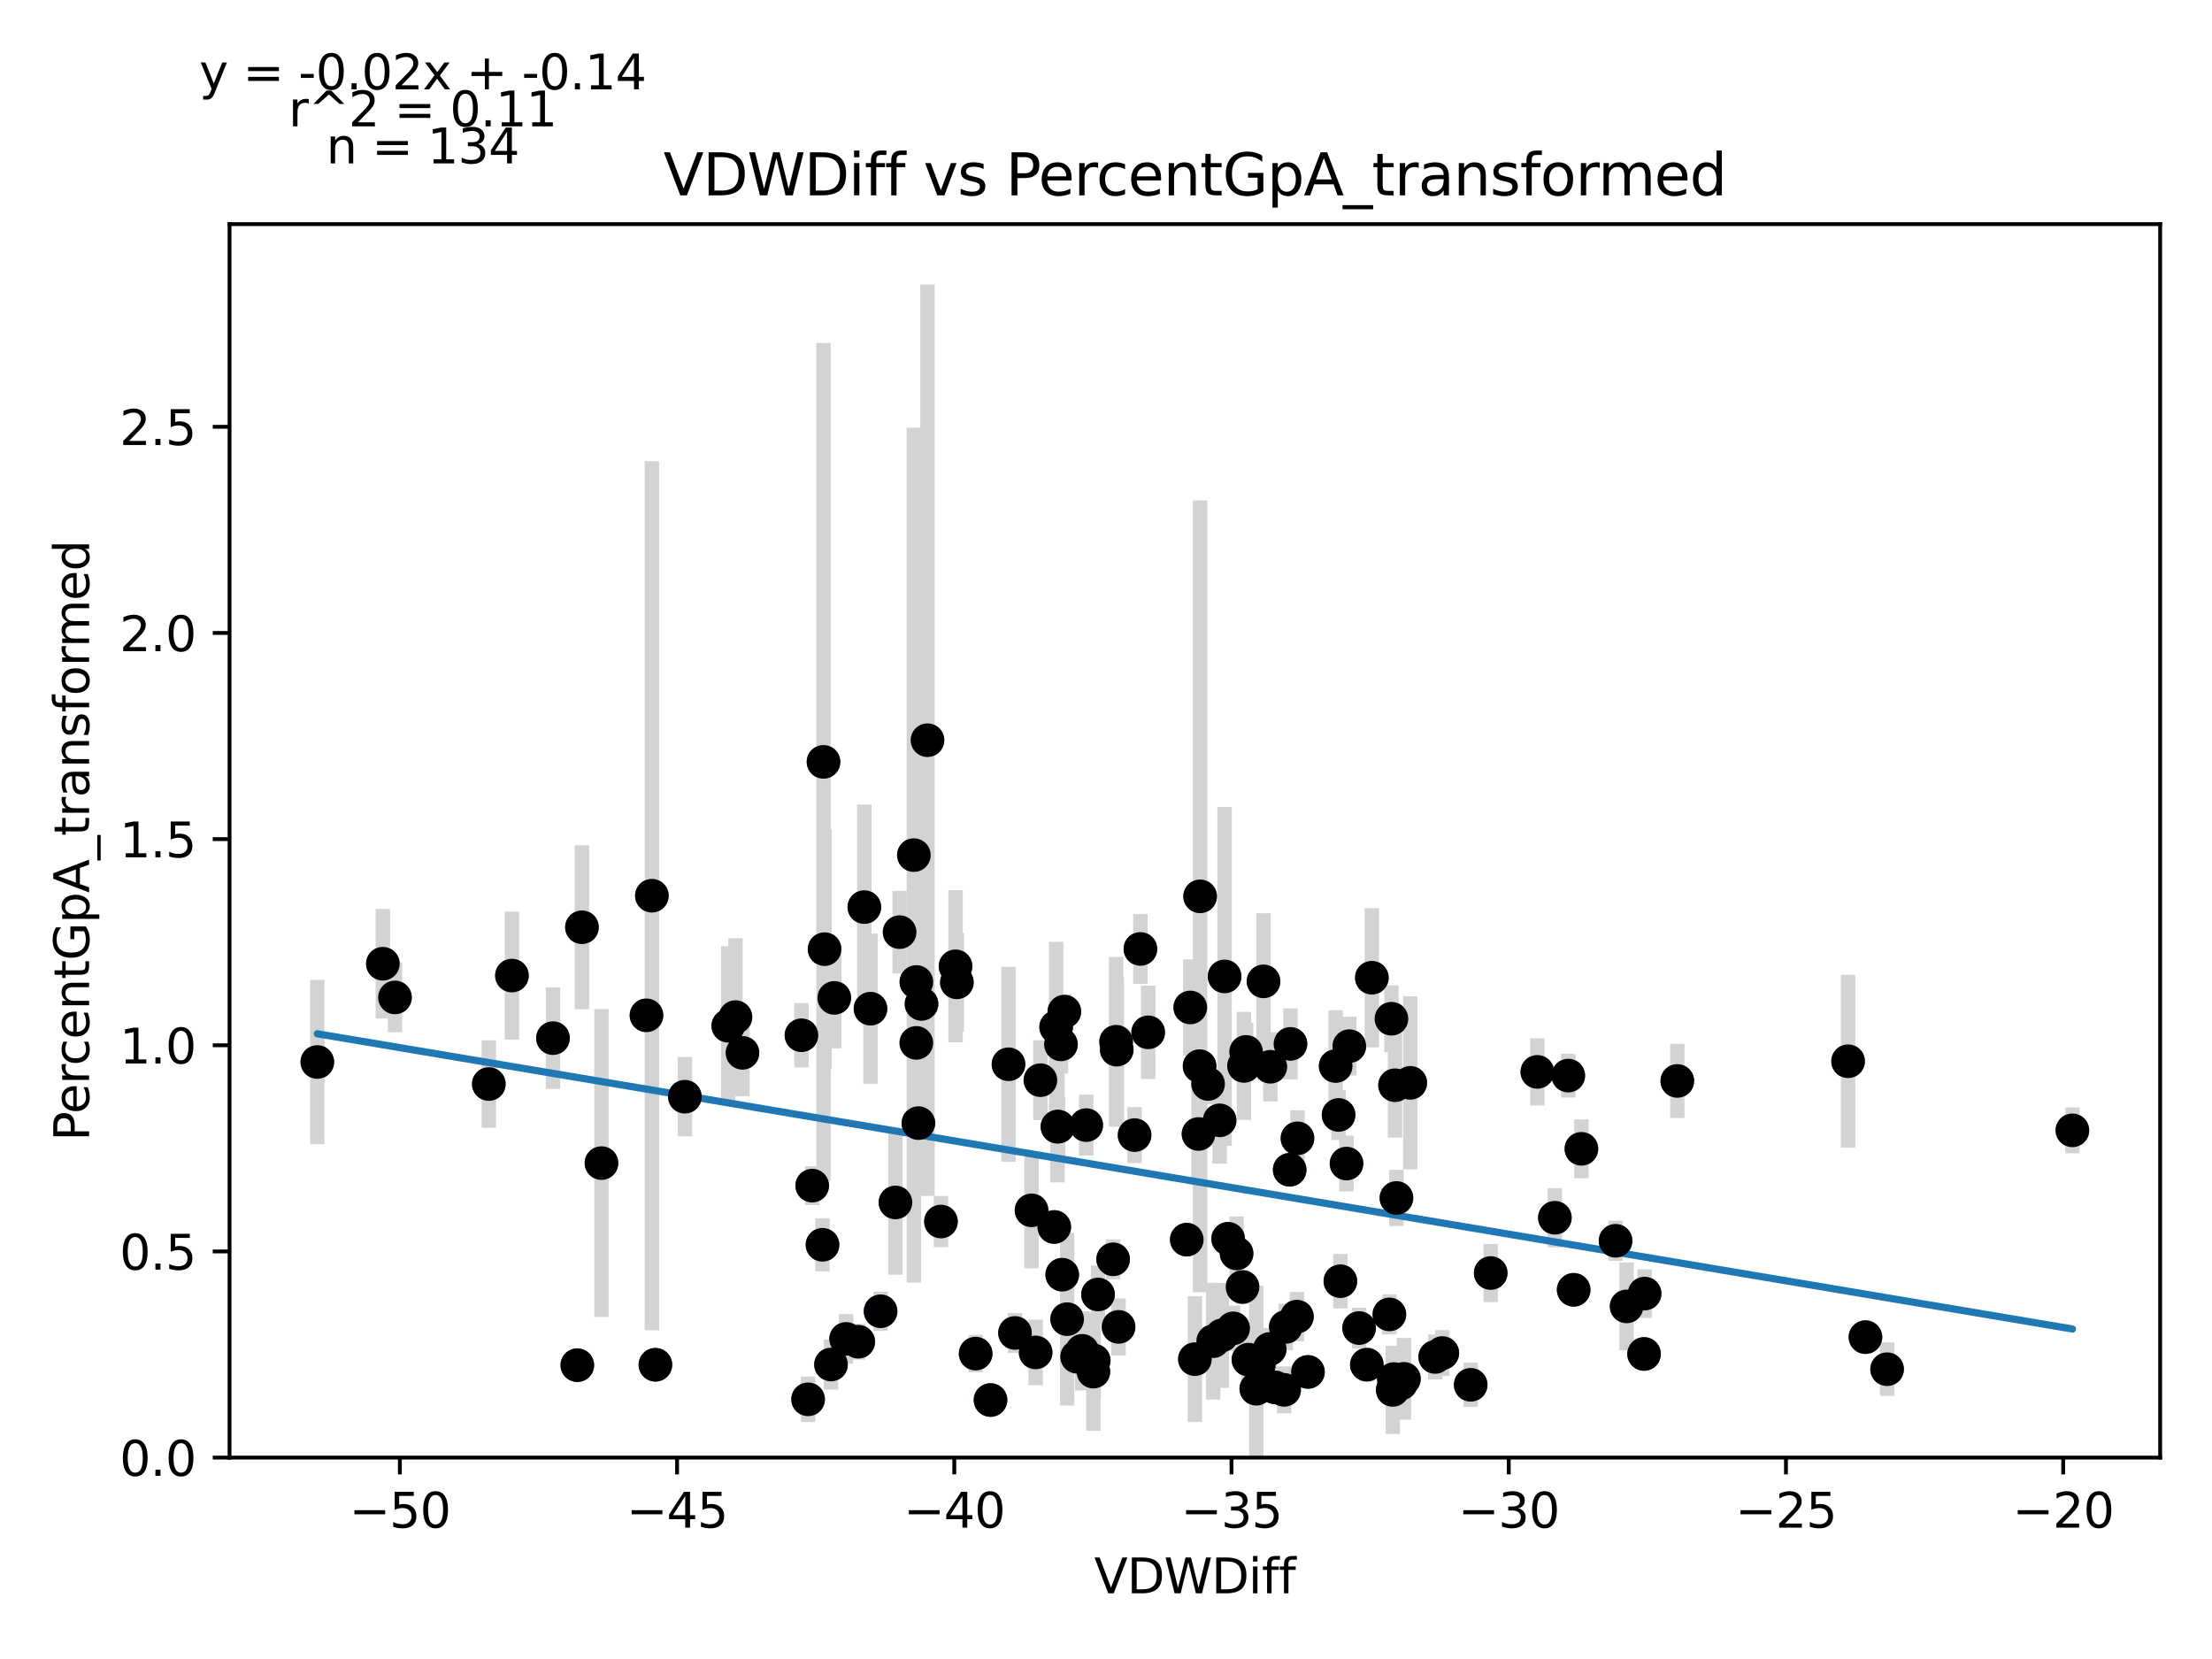 <?xml version="1.0" encoding="utf-8" standalone="no"?>
<!DOCTYPE svg PUBLIC "-//W3C//DTD SVG 1.1//EN"
  "http://www.w3.org/Graphics/SVG/1.1/DTD/svg11.dtd">
<svg xmlns:xlink="http://www.w3.org/1999/xlink" width="460.8pt" height="345.6pt" viewBox="0 0 460.8 345.6" xmlns="http://www.w3.org/2000/svg" version="1.1">
 <defs>
  <style type="text/css">*{stroke-linejoin: round; stroke-linecap: butt}</style>
 </defs>
 <g id="figure_1">
  <g id="patch_1">
   <path d="M 0 345.6 
L 460.8 345.6 
L 460.8 0 
L 0 0 
z
" style="fill: #ffffff"/>
  </g>
  <g id="axes_1">
   <g id="patch_2">
    <path d="M 47.821 303.64 
L 450 303.64 
L 450 46.692 
L 47.821 46.692 
z
" style="fill: #ffffff"/>
   </g>
   <g id="PathCollection_1">
    <defs>
     <path id="ma5ec87d88a" d="M 0 3 
C 0.796 3 1.559 2.684 2.121 2.121 
C 2.684 1.559 3 0.796 3 0 
C 3 -0.796 2.684 -1.559 2.121 -2.121 
C 1.559 -2.684 0.796 -3 0 -3 
C -0.796 -3 -1.559 -2.684 -2.121 -2.121 
C -2.684 -1.559 -3 -0.796 -3 0 
C -3 0.796 -2.684 1.559 -2.121 2.121 
C -1.559 2.684 -0.796 3 0 3 
z
" style="stroke: #1f77b4"/>
    </defs>
    <g clip-path="url(#pf8ec3939b8)">
     <use xlink:href="#ma5ec87d88a" x="166.958" y="215.661" style="fill: #1f77b4; stroke: #1f77b4"/>
     <use xlink:href="#ma5ec87d88a" x="169.201" y="246.987" style="fill: #1f77b4; stroke: #1f77b4"/>
     <use xlink:href="#ma5ec87d88a" x="106.645" y="203.228" style="fill: #1f77b4; stroke: #1f77b4"/>
     <use xlink:href="#ma5ec87d88a" x="221.017" y="217.562" style="fill: #1f77b4; stroke: #1f77b4"/>
     <use xlink:href="#ma5ec87d88a" x="79.753" y="200.762" style="fill: #1f77b4; stroke: #1f77b4"/>
     <use xlink:href="#ma5ec87d88a" x="66.102" y="221.232" style="fill: #1f77b4; stroke: #1f77b4"/>
     <use xlink:href="#ma5ec87d88a" x="82.28" y="207.783" style="fill: #1f77b4; stroke: #1f77b4"/>
     <use xlink:href="#ma5ec87d88a" x="121.231" y="193.164" style="fill: #1f77b4; stroke: #1f77b4"/>
     <use xlink:href="#ma5ec87d88a" x="236.354" y="236.46" style="fill: #1f77b4; stroke: #1f77b4"/>
     <use xlink:href="#ma5ec87d88a" x="136.533" y="284.307" style="fill: #1f77b4; stroke: #1f77b4"/>
     <use xlink:href="#ma5ec87d88a" x="142.668" y="228.464" style="fill: #1f77b4; stroke: #1f77b4"/>
     <use xlink:href="#ma5ec87d88a" x="191.321" y="233.967" style="fill: #1f77b4; stroke: #1f77b4"/>
     <use xlink:href="#ma5ec87d88a" x="171.552" y="158.716" style="fill: #1f77b4; stroke: #1f77b4"/>
     <use xlink:href="#ma5ec87d88a" x="215.742" y="281.733" style="fill: #1f77b4; stroke: #1f77b4"/>
     <use xlink:href="#ma5ec87d88a" x="323.909" y="253.681" style="fill: #1f77b4; stroke: #1f77b4"/>
     <use xlink:href="#ma5ec87d88a" x="176.258" y="278.919" style="fill: #1f77b4; stroke: #1f77b4"/>
     <use xlink:href="#ma5ec87d88a" x="171.772" y="197.728" style="fill: #1f77b4; stroke: #1f77b4"/>
     <use xlink:href="#ma5ec87d88a" x="220.015" y="213.957" style="fill: #1f77b4; stroke: #1f77b4"/>
     <use xlink:href="#ma5ec87d88a" x="125.295" y="242.292" style="fill: #1f77b4; stroke: #1f77b4"/>
     <use xlink:href="#ma5ec87d88a" x="190.886" y="217.254" style="fill: #1f77b4; stroke: #1f77b4"/>
     <use xlink:href="#ma5ec87d88a" x="270.177" y="274.277" style="fill: #1f77b4; stroke: #1f77b4"/>
     <use xlink:href="#ma5ec87d88a" x="255.847" y="258.057" style="fill: #1f77b4; stroke: #1f77b4"/>
     <use xlink:href="#ma5ec87d88a" x="135.798" y="186.595" style="fill: #1f77b4; stroke: #1f77b4"/>
     <use xlink:href="#ma5ec87d88a" x="154.669" y="219.323" style="fill: #1f77b4; stroke: #1f77b4"/>
     <use xlink:href="#ma5ec87d88a" x="120.265" y="284.391" style="fill: #1f77b4; stroke: #1f77b4"/>
     <use xlink:href="#ma5ec87d88a" x="115.195" y="216.263" style="fill: #1f77b4; stroke: #1f77b4"/>
     <use xlink:href="#ma5ec87d88a" x="180.055" y="188.966" style="fill: #1f77b4; stroke: #1f77b4"/>
     <use xlink:href="#ma5ec87d88a" x="134.673" y="211.509" style="fill: #1f77b4; stroke: #1f77b4"/>
     <use xlink:href="#ma5ec87d88a" x="171.344" y="259.312" style="fill: #1f77b4; stroke: #1f77b4"/>
     <use xlink:href="#ma5ec87d88a" x="190.378" y="178.135" style="fill: #1f77b4; stroke: #1f77b4"/>
     <use xlink:href="#ma5ec87d88a" x="290.903" y="249.558" style="fill: #1f77b4; stroke: #1f77b4"/>
     <use xlink:href="#ma5ec87d88a" x="283.124" y="276.658" style="fill: #1f77b4; stroke: #1f77b4"/>
     <use xlink:href="#ma5ec87d88a" x="186.541" y="250.494" style="fill: #1f77b4; stroke: #1f77b4"/>
     <use xlink:href="#ma5ec87d88a" x="257.603" y="261.117" style="fill: #1f77b4; stroke: #1f77b4"/>
     <use xlink:href="#ma5ec87d88a" x="101.831" y="225.821" style="fill: #1f77b4; stroke: #1f77b4"/>
     <use xlink:href="#ma5ec87d88a" x="173.8" y="207.877" style="fill: #1f77b4; stroke: #1f77b4"/>
     <use xlink:href="#ma5ec87d88a" x="249.671" y="236.228" style="fill: #1f77b4; stroke: #1f77b4"/>
     <use xlink:href="#ma5ec87d88a" x="239.191" y="215.052" style="fill: #1f77b4; stroke: #1f77b4"/>
     <use xlink:href="#ma5ec87d88a" x="250.01" y="186.726" style="fill: #1f77b4; stroke: #1f77b4"/>
     <use xlink:href="#ma5ec87d88a" x="227.844" y="283.415" style="fill: #1f77b4; stroke: #1f77b4"/>
     <use xlink:href="#ma5ec87d88a" x="153.206" y="211.882" style="fill: #1f77b4; stroke: #1f77b4"/>
     <use xlink:href="#ma5ec87d88a" x="336.549" y="258.48" style="fill: #1f77b4; stroke: #1f77b4"/>
     <use xlink:href="#ma5ec87d88a" x="259.147" y="222.048" style="fill: #1f77b4; stroke: #1f77b4"/>
     <use xlink:href="#ma5ec87d88a" x="181.341" y="210.129" style="fill: #1f77b4; stroke: #1f77b4"/>
     <use xlink:href="#ma5ec87d88a" x="233.015" y="276.417" style="fill: #1f77b4; stroke: #1f77b4"/>
     <use xlink:href="#ma5ec87d88a" x="206.343" y="291.65" style="fill: #1f77b4; stroke: #1f77b4"/>
     <use xlink:href="#ma5ec87d88a" x="203.244" y="281.981" style="fill: #1f77b4; stroke: #1f77b4"/>
     <use xlink:href="#ma5ec87d88a" x="226.283" y="234.38" style="fill: #1f77b4; stroke: #1f77b4"/>
     <use xlink:href="#ma5ec87d88a" x="173.114" y="284.253" style="fill: #1f77b4; stroke: #1f77b4"/>
     <use xlink:href="#ma5ec87d88a" x="232.503" y="217.016" style="fill: #1f77b4; stroke: #1f77b4"/>
     <use xlink:href="#ma5ec87d88a" x="199.056" y="201.3" style="fill: #1f77b4; stroke: #1f77b4"/>
     <use xlink:href="#ma5ec87d88a" x="247.958" y="209.87" style="fill: #1f77b4; stroke: #1f77b4"/>
     <use xlink:href="#ma5ec87d88a" x="281.086" y="217.933" style="fill: #1f77b4; stroke: #1f77b4"/>
     <use xlink:href="#ma5ec87d88a" x="278.851" y="232.263" style="fill: #1f77b4; stroke: #1f77b4"/>
     <use xlink:href="#ma5ec87d88a" x="263.218" y="204.435" style="fill: #1f77b4; stroke: #1f77b4"/>
     <use xlink:href="#ma5ec87d88a" x="284.738" y="284.287" style="fill: #1f77b4; stroke: #1f77b4"/>
     <use xlink:href="#ma5ec87d88a" x="227.773" y="285.74" style="fill: #1f77b4; stroke: #1f77b4"/>
     <use xlink:href="#ma5ec87d88a" x="252.73" y="279.393" style="fill: #1f77b4; stroke: #1f77b4"/>
     <use xlink:href="#ma5ec87d88a" x="183.439" y="273.159" style="fill: #1f77b4; stroke: #1f77b4"/>
     <use xlink:href="#ma5ec87d88a" x="214.889" y="252.137" style="fill: #1f77b4; stroke: #1f77b4"/>
     <use xlink:href="#ma5ec87d88a" x="191.965" y="209.138" style="fill: #1f77b4; stroke: #1f77b4"/>
     <use xlink:href="#ma5ec87d88a" x="219.618" y="255.604" style="fill: #1f77b4; stroke: #1f77b4"/>
     <use xlink:href="#ma5ec87d88a" x="168.342" y="291.504" style="fill: #1f77b4; stroke: #1f77b4"/>
     <use xlink:href="#ma5ec87d88a" x="262.233" y="284.42" style="fill: #1f77b4; stroke: #1f77b4"/>
     <use xlink:href="#ma5ec87d88a" x="270.286" y="237.133" style="fill: #1f77b4; stroke: #1f77b4"/>
     <use xlink:href="#ma5ec87d88a" x="264.634" y="222.226" style="fill: #1f77b4; stroke: #1f77b4"/>
     <use xlink:href="#ma5ec87d88a" x="187.407" y="194.186" style="fill: #1f77b4; stroke: #1f77b4"/>
     <use xlink:href="#ma5ec87d88a" x="260.074" y="283.24" style="fill: #1f77b4; stroke: #1f77b4"/>
     <use xlink:href="#ma5ec87d88a" x="268.663" y="243.684" style="fill: #1f77b4; stroke: #1f77b4"/>
     <use xlink:href="#ma5ec87d88a" x="224.376" y="282.64" style="fill: #1f77b4; stroke: #1f77b4"/>
     <use xlink:href="#ma5ec87d88a" x="220.432" y="234.693" style="fill: #1f77b4; stroke: #1f77b4"/>
     <use xlink:href="#ma5ec87d88a" x="193.211" y="154.199" style="fill: #1f77b4; stroke: #1f77b4"/>
     <use xlink:href="#ma5ec87d88a" x="264.504" y="281.011" style="fill: #1f77b4; stroke: #1f77b4"/>
     <use xlink:href="#ma5ec87d88a" x="289.862" y="212.224" style="fill: #1f77b4; stroke: #1f77b4"/>
     <use xlink:href="#ma5ec87d88a" x="272.471" y="285.799" style="fill: #1f77b4; stroke: #1f77b4"/>
     <use xlink:href="#ma5ec87d88a" x="151.71" y="213.697" style="fill: #1f77b4; stroke: #1f77b4"/>
     <use xlink:href="#ma5ec87d88a" x="221.279" y="265.54" style="fill: #1f77b4; stroke: #1f77b4"/>
     <use xlink:href="#ma5ec87d88a" x="220.282" y="234.713" style="fill: #1f77b4; stroke: #1f77b4"/>
     <use xlink:href="#ma5ec87d88a" x="254.521" y="278.192" style="fill: #1f77b4; stroke: #1f77b4"/>
     <use xlink:href="#ma5ec87d88a" x="178.792" y="279.505" style="fill: #1f77b4; stroke: #1f77b4"/>
     <use xlink:href="#ma5ec87d88a" x="225.446" y="281.398" style="fill: #1f77b4; stroke: #1f77b4"/>
     <use xlink:href="#ma5ec87d88a" x="280.505" y="242.392" style="fill: #1f77b4; stroke: #1f77b4"/>
     <use xlink:href="#ma5ec87d88a" x="247.228" y="258.239" style="fill: #1f77b4; stroke: #1f77b4"/>
     <use xlink:href="#ma5ec87d88a" x="222.302" y="274.806" style="fill: #1f77b4; stroke: #1f77b4"/>
     <use xlink:href="#ma5ec87d88a" x="228.739" y="269.664" style="fill: #1f77b4; stroke: #1f77b4"/>
     <use xlink:href="#ma5ec87d88a" x="221.721" y="210.732" style="fill: #1f77b4; stroke: #1f77b4"/>
     <use xlink:href="#ma5ec87d88a" x="216.736" y="225.023" style="fill: #1f77b4; stroke: #1f77b4"/>
     <use xlink:href="#ma5ec87d88a" x="256.888" y="276.721" style="fill: #1f77b4; stroke: #1f77b4"/>
     <use xlink:href="#ma5ec87d88a" x="232.635" y="218.667" style="fill: #1f77b4; stroke: #1f77b4"/>
     <use xlink:href="#ma5ec87d88a" x="290.612" y="226.071" style="fill: #1f77b4; stroke: #1f77b4"/>
     <use xlink:href="#ma5ec87d88a" x="210.087" y="221.709" style="fill: #1f77b4; stroke: #1f77b4"/>
     <use xlink:href="#ma5ec87d88a" x="279.223" y="266.896" style="fill: #1f77b4; stroke: #1f77b4"/>
     <use xlink:href="#ma5ec87d88a" x="342.599" y="269.477" style="fill: #1f77b4; stroke: #1f77b4"/>
     <use xlink:href="#ma5ec87d88a" x="268.826" y="217.462" style="fill: #1f77b4; stroke: #1f77b4"/>
     <use xlink:href="#ma5ec87d88a" x="248.92" y="283.135" style="fill: #1f77b4; stroke: #1f77b4"/>
     <use xlink:href="#ma5ec87d88a" x="199.332" y="204.64" style="fill: #1f77b4; stroke: #1f77b4"/>
     <use xlink:href="#ma5ec87d88a" x="231.886" y="262.337" style="fill: #1f77b4; stroke: #1f77b4"/>
     <use xlink:href="#ma5ec87d88a" x="237.567" y="197.683" style="fill: #1f77b4; stroke: #1f77b4"/>
     <use xlink:href="#ma5ec87d88a" x="255.103" y="203.406" style="fill: #1f77b4; stroke: #1f77b4"/>
     <use xlink:href="#ma5ec87d88a" x="267.852" y="276.422" style="fill: #1f77b4; stroke: #1f77b4"/>
     <use xlink:href="#ma5ec87d88a" x="329.437" y="239.321" style="fill: #1f77b4; stroke: #1f77b4"/>
     <use xlink:href="#ma5ec87d88a" x="349.415" y="225.182" style="fill: #1f77b4; stroke: #1f77b4"/>
     <use xlink:href="#ma5ec87d88a" x="320.255" y="223.294" style="fill: #1f77b4; stroke: #1f77b4"/>
     <use xlink:href="#ma5ec87d88a" x="196.018" y="254.468" style="fill: #1f77b4; stroke: #1f77b4"/>
     <use xlink:href="#ma5ec87d88a" x="254.069" y="233.386" style="fill: #1f77b4; stroke: #1f77b4"/>
     <use xlink:href="#ma5ec87d88a" x="310.539" y="265.194" style="fill: #1f77b4; stroke: #1f77b4"/>
     <use xlink:href="#ma5ec87d88a" x="259.585" y="219.131" style="fill: #1f77b4; stroke: #1f77b4"/>
     <use xlink:href="#ma5ec87d88a" x="306.371" y="288.48" style="fill: #1f77b4; stroke: #1f77b4"/>
     <use xlink:href="#ma5ec87d88a" x="290.369" y="287.279" style="fill: #1f77b4; stroke: #1f77b4"/>
     <use xlink:href="#ma5ec87d88a" x="258.844" y="268.105" style="fill: #1f77b4; stroke: #1f77b4"/>
     <use xlink:href="#ma5ec87d88a" x="342.488" y="282.054" style="fill: #1f77b4; stroke: #1f77b4"/>
     <use xlink:href="#ma5ec87d88a" x="265.601" y="289.002" style="fill: #1f77b4; stroke: #1f77b4"/>
     <use xlink:href="#ma5ec87d88a" x="431.719" y="235.472" style="fill: #1f77b4; stroke: #1f77b4"/>
     <use xlink:href="#ma5ec87d88a" x="326.701" y="224.068" style="fill: #1f77b4; stroke: #1f77b4"/>
     <use xlink:href="#ma5ec87d88a" x="384.99" y="221.079" style="fill: #1f77b4; stroke: #1f77b4"/>
     <use xlink:href="#ma5ec87d88a" x="211.442" y="277.678" style="fill: #1f77b4; stroke: #1f77b4"/>
     <use xlink:href="#ma5ec87d88a" x="293.79" y="225.575" style="fill: #1f77b4; stroke: #1f77b4"/>
     <use xlink:href="#ma5ec87d88a" x="338.853" y="272.146" style="fill: #1f77b4; stroke: #1f77b4"/>
     <use xlink:href="#ma5ec87d88a" x="190.896" y="204.563" style="fill: #1f77b4; stroke: #1f77b4"/>
     <use xlink:href="#ma5ec87d88a" x="278.245" y="222.075" style="fill: #1f77b4; stroke: #1f77b4"/>
     <use xlink:href="#ma5ec87d88a" x="298.98" y="282.679" style="fill: #1f77b4; stroke: #1f77b4"/>
     <use xlink:href="#ma5ec87d88a" x="388.61" y="278.552" style="fill: #1f77b4; stroke: #1f77b4"/>
     <use xlink:href="#ma5ec87d88a" x="267.514" y="289.53" style="fill: #1f77b4; stroke: #1f77b4"/>
     <use xlink:href="#ma5ec87d88a" x="327.823" y="268.691" style="fill: #1f77b4; stroke: #1f77b4"/>
     <use xlink:href="#ma5ec87d88a" x="292.461" y="287.236" style="fill: #1f77b4; stroke: #1f77b4"/>
     <use xlink:href="#ma5ec87d88a" x="251.668" y="225.809" style="fill: #1f77b4; stroke: #1f77b4"/>
     <use xlink:href="#ma5ec87d88a" x="289.432" y="273.813" style="fill: #1f77b4; stroke: #1f77b4"/>
     <use xlink:href="#ma5ec87d88a" x="290.131" y="289.542" style="fill: #1f77b4; stroke: #1f77b4"/>
     <use xlink:href="#ma5ec87d88a" x="285.783" y="203.678" style="fill: #1f77b4; stroke: #1f77b4"/>
     <use xlink:href="#ma5ec87d88a" x="261.705" y="289.301" style="fill: #1f77b4; stroke: #1f77b4"/>
     <use xlink:href="#ma5ec87d88a" x="291.822" y="288.214" style="fill: #1f77b4; stroke: #1f77b4"/>
     <use xlink:href="#ma5ec87d88a" x="393.116" y="285.232" style="fill: #1f77b4; stroke: #1f77b4"/>
     <use xlink:href="#ma5ec87d88a" x="300.462" y="281.863" style="fill: #1f77b4; stroke: #1f77b4"/>
     <use xlink:href="#ma5ec87d88a" x="249.893" y="222.099" style="fill: #1f77b4; stroke: #1f77b4"/>
    </g>
   </g>
   <g id="matplotlib.axis_1">
    <g id="xtick_1">
     <g id="line2d_1">
      <defs>
       <path id="m53a1b1690f" d="M 0 0 
L 0 3.5 
" style="stroke: #000000; stroke-width: 0.8"/>
      </defs>
      <g>
       <use xlink:href="#m53a1b1690f" x="83.297" y="303.64" style="stroke: #000000; stroke-width: 0.8"/>
      </g>
     </g>
     <g id="text_1">
      <!-- −50 -->
      <g transform="translate(72.744 318.238)scale(0.1 -0.1)">
       <defs>
        <path id="DejaVuSans-2212" d="M 678 2272 
L 4684 2272 
L 4684 1741 
L 678 1741 
L 678 2272 
z
" transform="scale(0.016)"/>
        <path id="DejaVuSans-35" d="M 691 4666 
L 3169 4666 
L 3169 4134 
L 1269 4134 
L 1269 2991 
Q 1406 3038 1543 3061 
Q 1681 3084 1819 3084 
Q 2600 3084 3056 2656 
Q 3513 2228 3513 1497 
Q 3513 744 3044 326 
Q 2575 -91 1722 -91 
Q 1428 -91 1123 -41 
Q 819 9 494 109 
L 494 744 
Q 775 591 1075 516 
Q 1375 441 1709 441 
Q 2250 441 2565 725 
Q 2881 1009 2881 1497 
Q 2881 1984 2565 2268 
Q 2250 2553 1709 2553 
Q 1456 2553 1204 2497 
Q 953 2441 691 2322 
L 691 4666 
z
" transform="scale(0.016)"/>
        <path id="DejaVuSans-30" d="M 2034 4250 
Q 1547 4250 1301 3770 
Q 1056 3291 1056 2328 
Q 1056 1369 1301 889 
Q 1547 409 2034 409 
Q 2525 409 2770 889 
Q 3016 1369 3016 2328 
Q 3016 3291 2770 3770 
Q 2525 4250 2034 4250 
z
M 2034 4750 
Q 2819 4750 3233 4129 
Q 3647 3509 3647 2328 
Q 3647 1150 3233 529 
Q 2819 -91 2034 -91 
Q 1250 -91 836 529 
Q 422 1150 422 2328 
Q 422 3509 836 4129 
Q 1250 4750 2034 4750 
z
" transform="scale(0.016)"/>
       </defs>
       <use xlink:href="#DejaVuSans-2212"/>
       <use xlink:href="#DejaVuSans-35" x="83.789"/>
       <use xlink:href="#DejaVuSans-30" x="147.412"/>
      </g>
     </g>
    </g>
    <g id="xtick_2">
     <g id="line2d_2">
      <g>
       <use xlink:href="#m53a1b1690f" x="141.047" y="303.64" style="stroke: #000000; stroke-width: 0.8"/>
      </g>
     </g>
     <g id="text_2">
      <!-- −45 -->
      <g transform="translate(130.495 318.238)scale(0.1 -0.1)">
       <defs>
        <path id="DejaVuSans-34" d="M 2419 4116 
L 825 1625 
L 2419 1625 
L 2419 4116 
z
M 2253 4666 
L 3047 4666 
L 3047 1625 
L 3713 1625 
L 3713 1100 
L 3047 1100 
L 3047 0 
L 2419 0 
L 2419 1100 
L 313 1100 
L 313 1709 
L 2253 4666 
z
" transform="scale(0.016)"/>
       </defs>
       <use xlink:href="#DejaVuSans-2212"/>
       <use xlink:href="#DejaVuSans-34" x="83.789"/>
       <use xlink:href="#DejaVuSans-35" x="147.412"/>
      </g>
     </g>
    </g>
    <g id="xtick_3">
     <g id="line2d_3">
      <g>
       <use xlink:href="#m53a1b1690f" x="198.798" y="303.64" style="stroke: #000000; stroke-width: 0.8"/>
      </g>
     </g>
     <g id="text_3">
      <!-- −40 -->
      <g transform="translate(188.245 318.238)scale(0.1 -0.1)">
       <use xlink:href="#DejaVuSans-2212"/>
       <use xlink:href="#DejaVuSans-34" x="83.789"/>
       <use xlink:href="#DejaVuSans-30" x="147.412"/>
      </g>
     </g>
    </g>
    <g id="xtick_4">
     <g id="line2d_4">
      <g>
       <use xlink:href="#m53a1b1690f" x="256.548" y="303.64" style="stroke: #000000; stroke-width: 0.8"/>
      </g>
     </g>
     <g id="text_4">
      <!-- −35 -->
      <g transform="translate(245.996 318.238)scale(0.1 -0.1)">
       <defs>
        <path id="DejaVuSans-33" d="M 2597 2516 
Q 3050 2419 3304 2112 
Q 3559 1806 3559 1356 
Q 3559 666 3084 287 
Q 2609 -91 1734 -91 
Q 1441 -91 1130 -33 
Q 819 25 488 141 
L 488 750 
Q 750 597 1062 519 
Q 1375 441 1716 441 
Q 2309 441 2620 675 
Q 2931 909 2931 1356 
Q 2931 1769 2642 2001 
Q 2353 2234 1838 2234 
L 1294 2234 
L 1294 2753 
L 1863 2753 
Q 2328 2753 2575 2939 
Q 2822 3125 2822 3475 
Q 2822 3834 2567 4026 
Q 2313 4219 1838 4219 
Q 1578 4219 1281 4162 
Q 984 4106 628 3988 
L 628 4550 
Q 988 4650 1302 4700 
Q 1616 4750 1894 4750 
Q 2613 4750 3031 4423 
Q 3450 4097 3450 3541 
Q 3450 3153 3228 2886 
Q 3006 2619 2597 2516 
z
" transform="scale(0.016)"/>
       </defs>
       <use xlink:href="#DejaVuSans-2212"/>
       <use xlink:href="#DejaVuSans-33" x="83.789"/>
       <use xlink:href="#DejaVuSans-35" x="147.412"/>
      </g>
     </g>
    </g>
    <g id="xtick_5">
     <g id="line2d_5">
      <g>
       <use xlink:href="#m53a1b1690f" x="314.299" y="303.64" style="stroke: #000000; stroke-width: 0.8"/>
      </g>
     </g>
     <g id="text_5">
      <!-- −30 -->
      <g transform="translate(303.746 318.238)scale(0.1 -0.1)">
       <use xlink:href="#DejaVuSans-2212"/>
       <use xlink:href="#DejaVuSans-33" x="83.789"/>
       <use xlink:href="#DejaVuSans-30" x="147.412"/>
      </g>
     </g>
    </g>
    <g id="xtick_6">
     <g id="line2d_6">
      <g>
       <use xlink:href="#m53a1b1690f" x="372.049" y="303.64" style="stroke: #000000; stroke-width: 0.8"/>
      </g>
     </g>
     <g id="text_6">
      <!-- −25 -->
      <g transform="translate(361.497 318.238)scale(0.1 -0.1)">
       <defs>
        <path id="DejaVuSans-32" d="M 1228 531 
L 3431 531 
L 3431 0 
L 469 0 
L 469 531 
Q 828 903 1448 1529 
Q 2069 2156 2228 2338 
Q 2531 2678 2651 2914 
Q 2772 3150 2772 3378 
Q 2772 3750 2511 3984 
Q 2250 4219 1831 4219 
Q 1534 4219 1204 4116 
Q 875 4013 500 3803 
L 500 4441 
Q 881 4594 1212 4672 
Q 1544 4750 1819 4750 
Q 2544 4750 2975 4387 
Q 3406 4025 3406 3419 
Q 3406 3131 3298 2873 
Q 3191 2616 2906 2266 
Q 2828 2175 2409 1742 
Q 1991 1309 1228 531 
z
" transform="scale(0.016)"/>
       </defs>
       <use xlink:href="#DejaVuSans-2212"/>
       <use xlink:href="#DejaVuSans-32" x="83.789"/>
       <use xlink:href="#DejaVuSans-35" x="147.412"/>
      </g>
     </g>
    </g>
    <g id="xtick_7">
     <g id="line2d_7">
      <g>
       <use xlink:href="#m53a1b1690f" x="429.8" y="303.64" style="stroke: #000000; stroke-width: 0.8"/>
      </g>
     </g>
     <g id="text_7">
      <!-- −20 -->
      <g transform="translate(419.247 318.238)scale(0.1 -0.1)">
       <use xlink:href="#DejaVuSans-2212"/>
       <use xlink:href="#DejaVuSans-32" x="83.789"/>
       <use xlink:href="#DejaVuSans-30" x="147.412"/>
      </g>
     </g>
    </g>
    <g id="text_8">
     <!-- VDWDiff -->
     <g transform="translate(227.937 331.917)scale(0.1 -0.1)">
      <defs>
       <path id="DejaVuSans-56" d="M 1831 0 
L 50 4666 
L 709 4666 
L 2188 738 
L 3669 4666 
L 4325 4666 
L 2547 0 
L 1831 0 
z
" transform="scale(0.016)"/>
       <path id="DejaVuSans-44" d="M 1259 4147 
L 1259 519 
L 2022 519 
Q 2988 519 3436 956 
Q 3884 1394 3884 2338 
Q 3884 3275 3436 3711 
Q 2988 4147 2022 4147 
L 1259 4147 
z
M 628 4666 
L 1925 4666 
Q 3281 4666 3915 4102 
Q 4550 3538 4550 2338 
Q 4550 1131 3912 565 
Q 3275 0 1925 0 
L 628 0 
L 628 4666 
z
" transform="scale(0.016)"/>
       <path id="DejaVuSans-57" d="M 213 4666 
L 850 4666 
L 1831 722 
L 2809 4666 
L 3519 4666 
L 4500 722 
L 5478 4666 
L 6119 4666 
L 4947 0 
L 4153 0 
L 3169 4050 
L 2175 0 
L 1381 0 
L 213 4666 
z
" transform="scale(0.016)"/>
       <path id="DejaVuSans-69" d="M 603 3500 
L 1178 3500 
L 1178 0 
L 603 0 
L 603 3500 
z
M 603 4863 
L 1178 4863 
L 1178 4134 
L 603 4134 
L 603 4863 
z
" transform="scale(0.016)"/>
       <path id="DejaVuSans-66" d="M 2375 4863 
L 2375 4384 
L 1825 4384 
Q 1516 4384 1395 4259 
Q 1275 4134 1275 3809 
L 1275 3500 
L 2222 3500 
L 2222 3053 
L 1275 3053 
L 1275 0 
L 697 0 
L 697 3053 
L 147 3053 
L 147 3500 
L 697 3500 
L 697 3744 
Q 697 4328 969 4595 
Q 1241 4863 1831 4863 
L 2375 4863 
z
" transform="scale(0.016)"/>
      </defs>
      <use xlink:href="#DejaVuSans-56"/>
      <use xlink:href="#DejaVuSans-44" x="68.408"/>
      <use xlink:href="#DejaVuSans-57" x="145.41"/>
      <use xlink:href="#DejaVuSans-44" x="244.287"/>
      <use xlink:href="#DejaVuSans-69" x="321.289"/>
      <use xlink:href="#DejaVuSans-66" x="349.072"/>
      <use xlink:href="#DejaVuSans-66" x="384.277"/>
     </g>
    </g>
   </g>
   <g id="matplotlib.axis_2">
    <g id="ytick_1">
     <g id="line2d_8">
      <defs>
       <path id="m1963128aa8" d="M 0 0 
L -3.5 0 
" style="stroke: #000000; stroke-width: 0.8"/>
      </defs>
      <g>
       <use xlink:href="#m1963128aa8" x="47.821" y="303.64" style="stroke: #000000; stroke-width: 0.8"/>
      </g>
     </g>
     <g id="text_9">
      <!-- 0.0 -->
      <g transform="translate(24.918 307.439)scale(0.1 -0.1)">
       <defs>
        <path id="DejaVuSans-2e" d="M 684 794 
L 1344 794 
L 1344 0 
L 684 0 
L 684 794 
z
" transform="scale(0.016)"/>
       </defs>
       <use xlink:href="#DejaVuSans-30"/>
       <use xlink:href="#DejaVuSans-2e" x="63.623"/>
       <use xlink:href="#DejaVuSans-30" x="95.41"/>
      </g>
     </g>
    </g>
    <g id="ytick_2">
     <g id="line2d_9">
      <g>
       <use xlink:href="#m1963128aa8" x="47.821" y="260.693" style="stroke: #000000; stroke-width: 0.8"/>
      </g>
     </g>
     <g id="text_10">
      <!-- 0.5 -->
      <g transform="translate(24.918 264.493)scale(0.1 -0.1)">
       <use xlink:href="#DejaVuSans-30"/>
       <use xlink:href="#DejaVuSans-2e" x="63.623"/>
       <use xlink:href="#DejaVuSans-35" x="95.41"/>
      </g>
     </g>
    </g>
    <g id="ytick_3">
     <g id="line2d_10">
      <g>
       <use xlink:href="#m1963128aa8" x="47.821" y="217.747" style="stroke: #000000; stroke-width: 0.8"/>
      </g>
     </g>
     <g id="text_11">
      <!-- 1.0 -->
      <g transform="translate(24.918 221.546)scale(0.1 -0.1)">
       <defs>
        <path id="DejaVuSans-31" d="M 794 531 
L 1825 531 
L 1825 4091 
L 703 3866 
L 703 4441 
L 1819 4666 
L 2450 4666 
L 2450 531 
L 3481 531 
L 3481 0 
L 794 0 
L 794 531 
z
" transform="scale(0.016)"/>
       </defs>
       <use xlink:href="#DejaVuSans-31"/>
       <use xlink:href="#DejaVuSans-2e" x="63.623"/>
       <use xlink:href="#DejaVuSans-30" x="95.41"/>
      </g>
     </g>
    </g>
    <g id="ytick_4">
     <g id="line2d_11">
      <g>
       <use xlink:href="#m1963128aa8" x="47.821" y="174.8" style="stroke: #000000; stroke-width: 0.8"/>
      </g>
     </g>
     <g id="text_12">
      <!-- 1.5 -->
      <g transform="translate(24.918 178.599)scale(0.1 -0.1)">
       <use xlink:href="#DejaVuSans-31"/>
       <use xlink:href="#DejaVuSans-2e" x="63.623"/>
       <use xlink:href="#DejaVuSans-35" x="95.41"/>
      </g>
     </g>
    </g>
    <g id="ytick_5">
     <g id="line2d_12">
      <g>
       <use xlink:href="#m1963128aa8" x="47.821" y="131.853" style="stroke: #000000; stroke-width: 0.8"/>
      </g>
     </g>
     <g id="text_13">
      <!-- 2.0 -->
      <g transform="translate(24.918 135.653)scale(0.1 -0.1)">
       <use xlink:href="#DejaVuSans-32"/>
       <use xlink:href="#DejaVuSans-2e" x="63.623"/>
       <use xlink:href="#DejaVuSans-30" x="95.41"/>
      </g>
     </g>
    </g>
    <g id="ytick_6">
     <g id="line2d_13">
      <g>
       <use xlink:href="#m1963128aa8" x="47.821" y="88.907" style="stroke: #000000; stroke-width: 0.8"/>
      </g>
     </g>
     <g id="text_14">
      <!-- 2.5 -->
      <g transform="translate(24.918 92.706)scale(0.1 -0.1)">
       <use xlink:href="#DejaVuSans-32"/>
       <use xlink:href="#DejaVuSans-2e" x="63.623"/>
       <use xlink:href="#DejaVuSans-35" x="95.41"/>
      </g>
     </g>
    </g>
    <g id="text_15">
     <!-- PercentGpA_transformed -->
     <g transform="translate(18.56 237.704)rotate(-90)scale(0.1 -0.1)">
      <defs>
       <path id="DejaVuSans-50" d="M 1259 4147 
L 1259 2394 
L 2053 2394 
Q 2494 2394 2734 2622 
Q 2975 2850 2975 3272 
Q 2975 3691 2734 3919 
Q 2494 4147 2053 4147 
L 1259 4147 
z
M 628 4666 
L 2053 4666 
Q 2838 4666 3239 4311 
Q 3641 3956 3641 3272 
Q 3641 2581 3239 2228 
Q 2838 1875 2053 1875 
L 1259 1875 
L 1259 0 
L 628 0 
L 628 4666 
z
" transform="scale(0.016)"/>
       <path id="DejaVuSans-65" d="M 3597 1894 
L 3597 1613 
L 953 1613 
Q 991 1019 1311 708 
Q 1631 397 2203 397 
Q 2534 397 2845 478 
Q 3156 559 3463 722 
L 3463 178 
Q 3153 47 2828 -22 
Q 2503 -91 2169 -91 
Q 1331 -91 842 396 
Q 353 884 353 1716 
Q 353 2575 817 3079 
Q 1281 3584 2069 3584 
Q 2775 3584 3186 3129 
Q 3597 2675 3597 1894 
z
M 3022 2063 
Q 3016 2534 2758 2815 
Q 2500 3097 2075 3097 
Q 1594 3097 1305 2825 
Q 1016 2553 972 2059 
L 3022 2063 
z
" transform="scale(0.016)"/>
       <path id="DejaVuSans-72" d="M 2631 2963 
Q 2534 3019 2420 3045 
Q 2306 3072 2169 3072 
Q 1681 3072 1420 2755 
Q 1159 2438 1159 1844 
L 1159 0 
L 581 0 
L 581 3500 
L 1159 3500 
L 1159 2956 
Q 1341 3275 1631 3429 
Q 1922 3584 2338 3584 
Q 2397 3584 2469 3576 
Q 2541 3569 2628 3553 
L 2631 2963 
z
" transform="scale(0.016)"/>
       <path id="DejaVuSans-63" d="M 3122 3366 
L 3122 2828 
Q 2878 2963 2633 3030 
Q 2388 3097 2138 3097 
Q 1578 3097 1268 2742 
Q 959 2388 959 1747 
Q 959 1106 1268 751 
Q 1578 397 2138 397 
Q 2388 397 2633 464 
Q 2878 531 3122 666 
L 3122 134 
Q 2881 22 2623 -34 
Q 2366 -91 2075 -91 
Q 1284 -91 818 406 
Q 353 903 353 1747 
Q 353 2603 823 3093 
Q 1294 3584 2113 3584 
Q 2378 3584 2631 3529 
Q 2884 3475 3122 3366 
z
" transform="scale(0.016)"/>
       <path id="DejaVuSans-6e" d="M 3513 2113 
L 3513 0 
L 2938 0 
L 2938 2094 
Q 2938 2591 2744 2837 
Q 2550 3084 2163 3084 
Q 1697 3084 1428 2787 
Q 1159 2491 1159 1978 
L 1159 0 
L 581 0 
L 581 3500 
L 1159 3500 
L 1159 2956 
Q 1366 3272 1645 3428 
Q 1925 3584 2291 3584 
Q 2894 3584 3203 3211 
Q 3513 2838 3513 2113 
z
" transform="scale(0.016)"/>
       <path id="DejaVuSans-74" d="M 1172 4494 
L 1172 3500 
L 2356 3500 
L 2356 3053 
L 1172 3053 
L 1172 1153 
Q 1172 725 1289 603 
Q 1406 481 1766 481 
L 2356 481 
L 2356 0 
L 1766 0 
Q 1100 0 847 248 
Q 594 497 594 1153 
L 594 3053 
L 172 3053 
L 172 3500 
L 594 3500 
L 594 4494 
L 1172 4494 
z
" transform="scale(0.016)"/>
       <path id="DejaVuSans-47" d="M 3809 666 
L 3809 1919 
L 2778 1919 
L 2778 2438 
L 4434 2438 
L 4434 434 
Q 4069 175 3628 42 
Q 3188 -91 2688 -91 
Q 1594 -91 976 548 
Q 359 1188 359 2328 
Q 359 3472 976 4111 
Q 1594 4750 2688 4750 
Q 3144 4750 3555 4637 
Q 3966 4525 4313 4306 
L 4313 3634 
Q 3963 3931 3569 4081 
Q 3175 4231 2741 4231 
Q 1884 4231 1454 3753 
Q 1025 3275 1025 2328 
Q 1025 1384 1454 906 
Q 1884 428 2741 428 
Q 3075 428 3337 486 
Q 3600 544 3809 666 
z
" transform="scale(0.016)"/>
       <path id="DejaVuSans-70" d="M 1159 525 
L 1159 -1331 
L 581 -1331 
L 581 3500 
L 1159 3500 
L 1159 2969 
Q 1341 3281 1617 3432 
Q 1894 3584 2278 3584 
Q 2916 3584 3314 3078 
Q 3713 2572 3713 1747 
Q 3713 922 3314 415 
Q 2916 -91 2278 -91 
Q 1894 -91 1617 61 
Q 1341 213 1159 525 
z
M 3116 1747 
Q 3116 2381 2855 2742 
Q 2594 3103 2138 3103 
Q 1681 3103 1420 2742 
Q 1159 2381 1159 1747 
Q 1159 1113 1420 752 
Q 1681 391 2138 391 
Q 2594 391 2855 752 
Q 3116 1113 3116 1747 
z
" transform="scale(0.016)"/>
       <path id="DejaVuSans-41" d="M 2188 4044 
L 1331 1722 
L 3047 1722 
L 2188 4044 
z
M 1831 4666 
L 2547 4666 
L 4325 0 
L 3669 0 
L 3244 1197 
L 1141 1197 
L 716 0 
L 50 0 
L 1831 4666 
z
" transform="scale(0.016)"/>
       <path id="DejaVuSans-5f" d="M 3263 -1063 
L 3263 -1509 
L -63 -1509 
L -63 -1063 
L 3263 -1063 
z
" transform="scale(0.016)"/>
       <path id="DejaVuSans-61" d="M 2194 1759 
Q 1497 1759 1228 1600 
Q 959 1441 959 1056 
Q 959 750 1161 570 
Q 1363 391 1709 391 
Q 2188 391 2477 730 
Q 2766 1069 2766 1631 
L 2766 1759 
L 2194 1759 
z
M 3341 1997 
L 3341 0 
L 2766 0 
L 2766 531 
Q 2569 213 2275 61 
Q 1981 -91 1556 -91 
Q 1019 -91 701 211 
Q 384 513 384 1019 
Q 384 1609 779 1909 
Q 1175 2209 1959 2209 
L 2766 2209 
L 2766 2266 
Q 2766 2663 2505 2880 
Q 2244 3097 1772 3097 
Q 1472 3097 1187 3025 
Q 903 2953 641 2809 
L 641 3341 
Q 956 3463 1253 3523 
Q 1550 3584 1831 3584 
Q 2591 3584 2966 3190 
Q 3341 2797 3341 1997 
z
" transform="scale(0.016)"/>
       <path id="DejaVuSans-73" d="M 2834 3397 
L 2834 2853 
Q 2591 2978 2328 3040 
Q 2066 3103 1784 3103 
Q 1356 3103 1142 2972 
Q 928 2841 928 2578 
Q 928 2378 1081 2264 
Q 1234 2150 1697 2047 
L 1894 2003 
Q 2506 1872 2764 1633 
Q 3022 1394 3022 966 
Q 3022 478 2636 193 
Q 2250 -91 1575 -91 
Q 1294 -91 989 -36 
Q 684 19 347 128 
L 347 722 
Q 666 556 975 473 
Q 1284 391 1588 391 
Q 1994 391 2212 530 
Q 2431 669 2431 922 
Q 2431 1156 2273 1281 
Q 2116 1406 1581 1522 
L 1381 1569 
Q 847 1681 609 1914 
Q 372 2147 372 2553 
Q 372 3047 722 3315 
Q 1072 3584 1716 3584 
Q 2034 3584 2315 3537 
Q 2597 3491 2834 3397 
z
" transform="scale(0.016)"/>
       <path id="DejaVuSans-6f" d="M 1959 3097 
Q 1497 3097 1228 2736 
Q 959 2375 959 1747 
Q 959 1119 1226 758 
Q 1494 397 1959 397 
Q 2419 397 2687 759 
Q 2956 1122 2956 1747 
Q 2956 2369 2687 2733 
Q 2419 3097 1959 3097 
z
M 1959 3584 
Q 2709 3584 3137 3096 
Q 3566 2609 3566 1747 
Q 3566 888 3137 398 
Q 2709 -91 1959 -91 
Q 1206 -91 779 398 
Q 353 888 353 1747 
Q 353 2609 779 3096 
Q 1206 3584 1959 3584 
z
" transform="scale(0.016)"/>
       <path id="DejaVuSans-6d" d="M 3328 2828 
Q 3544 3216 3844 3400 
Q 4144 3584 4550 3584 
Q 5097 3584 5394 3201 
Q 5691 2819 5691 2113 
L 5691 0 
L 5113 0 
L 5113 2094 
Q 5113 2597 4934 2840 
Q 4756 3084 4391 3084 
Q 3944 3084 3684 2787 
Q 3425 2491 3425 1978 
L 3425 0 
L 2847 0 
L 2847 2094 
Q 2847 2600 2669 2842 
Q 2491 3084 2119 3084 
Q 1678 3084 1418 2786 
Q 1159 2488 1159 1978 
L 1159 0 
L 581 0 
L 581 3500 
L 1159 3500 
L 1159 2956 
Q 1356 3278 1631 3431 
Q 1906 3584 2284 3584 
Q 2666 3584 2933 3390 
Q 3200 3197 3328 2828 
z
" transform="scale(0.016)"/>
       <path id="DejaVuSans-64" d="M 2906 2969 
L 2906 4863 
L 3481 4863 
L 3481 0 
L 2906 0 
L 2906 525 
Q 2725 213 2448 61 
Q 2172 -91 1784 -91 
Q 1150 -91 751 415 
Q 353 922 353 1747 
Q 353 2572 751 3078 
Q 1150 3584 1784 3584 
Q 2172 3584 2448 3432 
Q 2725 3281 2906 2969 
z
M 947 1747 
Q 947 1113 1208 752 
Q 1469 391 1925 391 
Q 2381 391 2643 752 
Q 2906 1113 2906 1747 
Q 2906 2381 2643 2742 
Q 2381 3103 1925 3103 
Q 1469 3103 1208 2742 
Q 947 2381 947 1747 
z
" transform="scale(0.016)"/>
      </defs>
      <use xlink:href="#DejaVuSans-50"/>
      <use xlink:href="#DejaVuSans-65" x="56.678"/>
      <use xlink:href="#DejaVuSans-72" x="118.201"/>
      <use xlink:href="#DejaVuSans-63" x="157.064"/>
      <use xlink:href="#DejaVuSans-65" x="212.045"/>
      <use xlink:href="#DejaVuSans-6e" x="273.568"/>
      <use xlink:href="#DejaVuSans-74" x="336.947"/>
      <use xlink:href="#DejaVuSans-47" x="376.156"/>
      <use xlink:href="#DejaVuSans-70" x="453.646"/>
      <use xlink:href="#DejaVuSans-41" x="517.123"/>
      <use xlink:href="#DejaVuSans-5f" x="585.531"/>
      <use xlink:href="#DejaVuSans-74" x="635.531"/>
      <use xlink:href="#DejaVuSans-72" x="674.74"/>
      <use xlink:href="#DejaVuSans-61" x="715.854"/>
      <use xlink:href="#DejaVuSans-6e" x="777.133"/>
      <use xlink:href="#DejaVuSans-73" x="840.512"/>
      <use xlink:href="#DejaVuSans-66" x="892.611"/>
      <use xlink:href="#DejaVuSans-6f" x="927.816"/>
      <use xlink:href="#DejaVuSans-72" x="988.998"/>
      <use xlink:href="#DejaVuSans-6d" x="1028.361"/>
      <use xlink:href="#DejaVuSans-65" x="1125.773"/>
      <use xlink:href="#DejaVuSans-64" x="1187.297"/>
     </g>
    </g>
   </g>
   <g id="LineCollection_1">
    <path d="M 166.958 222.357 
L 166.958 208.965 
" clip-path="url(#pf8ec3939b8)" style="fill: none; stroke: #d3d3d3; stroke-width: 3"/>
    <path d="M 169.201 251.045 
L 169.201 242.929 
" clip-path="url(#pf8ec3939b8)" style="fill: none; stroke: #d3d3d3; stroke-width: 3"/>
    <path d="M 106.645 216.575 
L 106.645 189.881 
" clip-path="url(#pf8ec3939b8)" style="fill: none; stroke: #d3d3d3; stroke-width: 3"/>
    <path d="M 221.017 223.624 
L 221.017 211.5 
" clip-path="url(#pf8ec3939b8)" style="fill: none; stroke: #d3d3d3; stroke-width: 3"/>
    <path d="M 79.753 212.166 
L 79.753 189.358 
" clip-path="url(#pf8ec3939b8)" style="fill: none; stroke: #d3d3d3; stroke-width: 3"/>
    <path d="M 66.102 238.338 
L 66.102 204.126 
" clip-path="url(#pf8ec3939b8)" style="fill: none; stroke: #d3d3d3; stroke-width: 3"/>
    <path d="M 82.28 215.045 
L 82.28 200.521 
" clip-path="url(#pf8ec3939b8)" style="fill: none; stroke: #d3d3d3; stroke-width: 3"/>
    <path d="M 121.231 210.248 
L 121.231 176.079 
" clip-path="url(#pf8ec3939b8)" style="fill: none; stroke: #d3d3d3; stroke-width: 3"/>
    <path d="M 236.354 242.302 
L 236.354 230.618 
" clip-path="url(#pf8ec3939b8)" style="fill: none; stroke: #d3d3d3; stroke-width: 3"/>
    <path d="M 136.533 286.997 
L 136.533 281.616 
" clip-path="url(#pf8ec3939b8)" style="fill: none; stroke: #d3d3d3; stroke-width: 3"/>
    <path d="M 142.668 236.721 
L 142.668 220.206 
" clip-path="url(#pf8ec3939b8)" style="fill: none; stroke: #d3d3d3; stroke-width: 3"/>
    <path d="M 191.321 239.873 
L 191.321 228.062 
" clip-path="url(#pf8ec3939b8)" style="fill: none; stroke: #d3d3d3; stroke-width: 3"/>
    <path d="M 171.552 245.978 
L 171.552 71.453 
" clip-path="url(#pf8ec3939b8)" style="fill: none; stroke: #d3d3d3; stroke-width: 3"/>
    <path d="M 215.742 288.571 
L 215.742 274.894 
" clip-path="url(#pf8ec3939b8)" style="fill: none; stroke: #d3d3d3; stroke-width: 3"/>
    <path d="M 323.909 259.855 
L 323.909 247.506 
" clip-path="url(#pf8ec3939b8)" style="fill: none; stroke: #d3d3d3; stroke-width: 3"/>
    <path d="M 176.258 284.086 
L 176.258 273.752 
" clip-path="url(#pf8ec3939b8)" style="fill: none; stroke: #d3d3d3; stroke-width: 3"/>
    <path d="M 171.772 222.726 
L 171.772 172.731 
" clip-path="url(#pf8ec3939b8)" style="fill: none; stroke: #d3d3d3; stroke-width: 3"/>
    <path d="M 220.015 231.713 
L 220.015 196.202 
" clip-path="url(#pf8ec3939b8)" style="fill: none; stroke: #d3d3d3; stroke-width: 3"/>
    <path d="M 125.295 274.349 
L 125.295 210.234 
" clip-path="url(#pf8ec3939b8)" style="fill: none; stroke: #d3d3d3; stroke-width: 3"/>
    <path d="M 190.886 224.86 
L 190.886 209.648 
" clip-path="url(#pf8ec3939b8)" style="fill: none; stroke: #d3d3d3; stroke-width: 3"/>
    <path d="M 270.177 279.411 
L 270.177 269.142 
" clip-path="url(#pf8ec3939b8)" style="fill: none; stroke: #d3d3d3; stroke-width: 3"/>
    <path d="M 255.847 261.31 
L 255.847 254.804 
" clip-path="url(#pf8ec3939b8)" style="fill: none; stroke: #d3d3d3; stroke-width: 3"/>
    <path d="M 135.798 277.11 
L 135.798 96.081 
" clip-path="url(#pf8ec3939b8)" style="fill: none; stroke: #d3d3d3; stroke-width: 3"/>
    <path d="M 154.669 228.376 
L 154.669 210.271 
" clip-path="url(#pf8ec3939b8)" style="fill: none; stroke: #d3d3d3; stroke-width: 3"/>
    <path d="M 120.265 286.988 
L 120.265 281.794 
" clip-path="url(#pf8ec3939b8)" style="fill: none; stroke: #d3d3d3; stroke-width: 3"/>
    <path d="M 115.195 226.838 
L 115.195 205.688 
" clip-path="url(#pf8ec3939b8)" style="fill: none; stroke: #d3d3d3; stroke-width: 3"/>
    <path d="M 180.055 210.335 
L 180.055 167.597 
" clip-path="url(#pf8ec3939b8)" style="fill: none; stroke: #d3d3d3; stroke-width: 3"/>
    <path d="M 134.673 214.234 
L 134.673 208.784 
" clip-path="url(#pf8ec3939b8)" style="fill: none; stroke: #d3d3d3; stroke-width: 3"/>
    <path d="M 171.344 264.841 
L 171.344 253.782 
" clip-path="url(#pf8ec3939b8)" style="fill: none; stroke: #d3d3d3; stroke-width: 3"/>
    <path d="M 190.378 267.18 
L 190.378 89.09 
" clip-path="url(#pf8ec3939b8)" style="fill: none; stroke: #d3d3d3; stroke-width: 3"/>
    <path d="M 290.903 255.419 
L 290.903 243.696 
" clip-path="url(#pf8ec3939b8)" style="fill: none; stroke: #d3d3d3; stroke-width: 3"/>
    <path d="M 283.124 280.916 
L 283.124 272.4 
" clip-path="url(#pf8ec3939b8)" style="fill: none; stroke: #d3d3d3; stroke-width: 3"/>
    <path d="M 186.541 265.55 
L 186.541 235.437 
" clip-path="url(#pf8ec3939b8)" style="fill: none; stroke: #d3d3d3; stroke-width: 3"/>
    <path d="M 257.603 268.822 
L 257.603 253.412 
" clip-path="url(#pf8ec3939b8)" style="fill: none; stroke: #d3d3d3; stroke-width: 3"/>
    <path d="M 101.831 234.931 
L 101.831 216.712 
" clip-path="url(#pf8ec3939b8)" style="fill: none; stroke: #d3d3d3; stroke-width: 3"/>
    <path d="M 173.8 218.382 
L 173.8 197.372 
" clip-path="url(#pf8ec3939b8)" style="fill: none; stroke: #d3d3d3; stroke-width: 3"/>
    <path d="M 249.671 246.541 
L 249.671 225.916 
" clip-path="url(#pf8ec3939b8)" style="fill: none; stroke: #d3d3d3; stroke-width: 3"/>
    <path d="M 239.191 224.786 
L 239.191 205.318 
" clip-path="url(#pf8ec3939b8)" style="fill: none; stroke: #d3d3d3; stroke-width: 3"/>
    <path d="M 250.01 269.197 
L 250.01 104.255 
" clip-path="url(#pf8ec3939b8)" style="fill: none; stroke: #d3d3d3; stroke-width: 3"/>
    <path d="M 227.844 291.33 
L 227.844 275.5 
" clip-path="url(#pf8ec3939b8)" style="fill: none; stroke: #d3d3d3; stroke-width: 3"/>
    <path d="M 153.206 228.308 
L 153.206 195.457 
" clip-path="url(#pf8ec3939b8)" style="fill: none; stroke: #d3d3d3; stroke-width: 3"/>
    <path d="M 336.549 262.668 
L 336.549 254.292 
" clip-path="url(#pf8ec3939b8)" style="fill: none; stroke: #d3d3d3; stroke-width: 3"/>
    <path d="M 259.147 233.304 
L 259.147 210.792 
" clip-path="url(#pf8ec3939b8)" style="fill: none; stroke: #d3d3d3; stroke-width: 3"/>
    <path d="M 181.341 225.767 
L 181.341 194.49 
" clip-path="url(#pf8ec3939b8)" style="fill: none; stroke: #d3d3d3; stroke-width: 3"/>
    <path d="M 233.015 282.367 
L 233.015 270.467 
" clip-path="url(#pf8ec3939b8)" style="fill: none; stroke: #d3d3d3; stroke-width: 3"/>
    <path d="M 206.343 292.96 
L 206.343 290.339 
" clip-path="url(#pf8ec3939b8)" style="fill: none; stroke: #d3d3d3; stroke-width: 3"/>
    <path d="M 203.244 285.882 
L 203.244 278.079 
" clip-path="url(#pf8ec3939b8)" style="fill: none; stroke: #d3d3d3; stroke-width: 3"/>
    <path d="M 226.283 240.723 
L 226.283 228.036 
" clip-path="url(#pf8ec3939b8)" style="fill: none; stroke: #d3d3d3; stroke-width: 3"/>
    <path d="M 173.114 289.456 
L 173.114 279.051 
" clip-path="url(#pf8ec3939b8)" style="fill: none; stroke: #d3d3d3; stroke-width: 3"/>
    <path d="M 232.503 234.699 
L 232.503 199.334 
" clip-path="url(#pf8ec3939b8)" style="fill: none; stroke: #d3d3d3; stroke-width: 3"/>
    <path d="M 199.056 217.152 
L 199.056 185.448 
" clip-path="url(#pf8ec3939b8)" style="fill: none; stroke: #d3d3d3; stroke-width: 3"/>
    <path d="M 247.958 219.894 
L 247.958 199.846 
" clip-path="url(#pf8ec3939b8)" style="fill: none; stroke: #d3d3d3; stroke-width: 3"/>
    <path d="M 281.086 224.061 
L 281.086 211.804 
" clip-path="url(#pf8ec3939b8)" style="fill: none; stroke: #d3d3d3; stroke-width: 3"/>
    <path d="M 278.851 237.492 
L 278.851 227.034 
" clip-path="url(#pf8ec3939b8)" style="fill: none; stroke: #d3d3d3; stroke-width: 3"/>
    <path d="M 263.218 218.633 
L 263.218 190.237 
" clip-path="url(#pf8ec3939b8)" style="fill: none; stroke: #d3d3d3; stroke-width: 3"/>
    <path d="M 284.738 287.784 
L 284.738 280.789 
" clip-path="url(#pf8ec3939b8)" style="fill: none; stroke: #d3d3d3; stroke-width: 3"/>
    <path d="M 227.773 298.072 
L 227.773 273.408 
" clip-path="url(#pf8ec3939b8)" style="fill: none; stroke: #d3d3d3; stroke-width: 3"/>
    <path d="M 252.73 291.558 
L 252.73 267.229 
" clip-path="url(#pf8ec3939b8)" style="fill: none; stroke: #d3d3d3; stroke-width: 3"/>
    <path d="M 183.439 277.25 
L 183.439 269.069 
" clip-path="url(#pf8ec3939b8)" style="fill: none; stroke: #d3d3d3; stroke-width: 3"/>
    <path d="M 214.889 264.215 
L 214.889 240.059 
" clip-path="url(#pf8ec3939b8)" style="fill: none; stroke: #d3d3d3; stroke-width: 3"/>
    <path d="M 191.965 223.273 
L 191.965 195.004 
" clip-path="url(#pf8ec3939b8)" style="fill: none; stroke: #d3d3d3; stroke-width: 3"/>
    <path d="M 219.618 256.583 
L 219.618 254.626 
" clip-path="url(#pf8ec3939b8)" style="fill: none; stroke: #d3d3d3; stroke-width: 3"/>
    <path d="M 168.342 296.242 
L 168.342 286.765 
" clip-path="url(#pf8ec3939b8)" style="fill: none; stroke: #d3d3d3; stroke-width: 3"/>
    <path d="M 262.233 291.007 
L 262.233 277.833 
" clip-path="url(#pf8ec3939b8)" style="fill: none; stroke: #d3d3d3; stroke-width: 3"/>
    <path d="M 270.286 242.973 
L 270.286 231.292 
" clip-path="url(#pf8ec3939b8)" style="fill: none; stroke: #d3d3d3; stroke-width: 3"/>
    <path d="M 264.634 229.442 
L 264.634 215.011 
" clip-path="url(#pf8ec3939b8)" style="fill: none; stroke: #d3d3d3; stroke-width: 3"/>
    <path d="M 187.407 202.787 
L 187.407 185.586 
" clip-path="url(#pf8ec3939b8)" style="fill: none; stroke: #d3d3d3; stroke-width: 3"/>
    <path d="M 260.074 289.081 
L 260.074 277.398 
" clip-path="url(#pf8ec3939b8)" style="fill: none; stroke: #d3d3d3; stroke-width: 3"/>
    <path d="M 268.663 244.708 
L 268.663 242.66 
" clip-path="url(#pf8ec3939b8)" style="fill: none; stroke: #d3d3d3; stroke-width: 3"/>
    <path d="M 224.376 282.644 
L 224.376 282.635 
" clip-path="url(#pf8ec3939b8)" style="fill: none; stroke: #d3d3d3; stroke-width: 3"/>
    <path d="M 220.432 240.862 
L 220.432 228.525 
" clip-path="url(#pf8ec3939b8)" style="fill: none; stroke: #d3d3d3; stroke-width: 3"/>
    <path d="M 193.211 249.132 
L 193.211 59.265 
" clip-path="url(#pf8ec3939b8)" style="fill: none; stroke: #d3d3d3; stroke-width: 3"/>
    <path d="M 264.504 285.376 
L 264.504 276.647 
" clip-path="url(#pf8ec3939b8)" style="fill: none; stroke: #d3d3d3; stroke-width: 3"/>
    <path d="M 289.862 219.169 
L 289.862 205.279 
" clip-path="url(#pf8ec3939b8)" style="fill: none; stroke: #d3d3d3; stroke-width: 3"/>
    <path d="M 272.471 289.011 
L 272.471 282.586 
" clip-path="url(#pf8ec3939b8)" style="fill: none; stroke: #d3d3d3; stroke-width: 3"/>
    <path d="M 151.71 230.282 
L 151.71 197.111 
" clip-path="url(#pf8ec3939b8)" style="fill: none; stroke: #d3d3d3; stroke-width: 3"/>
    <path d="M 221.279 266.999 
L 221.279 264.081 
" clip-path="url(#pf8ec3939b8)" style="fill: none; stroke: #d3d3d3; stroke-width: 3"/>
    <path d="M 220.282 246.312 
L 220.282 223.114 
" clip-path="url(#pf8ec3939b8)" style="fill: none; stroke: #d3d3d3; stroke-width: 3"/>
    <path d="M 254.521 289.121 
L 254.521 267.264 
" clip-path="url(#pf8ec3939b8)" style="fill: none; stroke: #d3d3d3; stroke-width: 3"/>
    <path d="M 178.792 283.242 
L 178.792 275.768 
" clip-path="url(#pf8ec3939b8)" style="fill: none; stroke: #d3d3d3; stroke-width: 3"/>
    <path d="M 225.446 289.638 
L 225.446 273.159 
" clip-path="url(#pf8ec3939b8)" style="fill: none; stroke: #d3d3d3; stroke-width: 3"/>
    <path d="M 280.505 248.198 
L 280.505 236.586 
" clip-path="url(#pf8ec3939b8)" style="fill: none; stroke: #d3d3d3; stroke-width: 3"/>
    <path d="M 247.228 261.121 
L 247.228 255.358 
" clip-path="url(#pf8ec3939b8)" style="fill: none; stroke: #d3d3d3; stroke-width: 3"/>
    <path d="M 222.302 292.794 
L 222.302 256.817 
" clip-path="url(#pf8ec3939b8)" style="fill: none; stroke: #d3d3d3; stroke-width: 3"/>
    <path d="M 228.739 275.703 
L 228.739 263.626 
" clip-path="url(#pf8ec3939b8)" style="fill: none; stroke: #d3d3d3; stroke-width: 3"/>
    <path d="M 221.721 214.291 
L 221.721 207.172 
" clip-path="url(#pf8ec3939b8)" style="fill: none; stroke: #d3d3d3; stroke-width: 3"/>
    <path d="M 216.736 233.345 
L 216.736 216.7 
" clip-path="url(#pf8ec3939b8)" style="fill: none; stroke: #d3d3d3; stroke-width: 3"/>
    <path d="M 256.888 281.434 
L 256.888 272.008 
" clip-path="url(#pf8ec3939b8)" style="fill: none; stroke: #d3d3d3; stroke-width: 3"/>
    <path d="M 232.635 233.756 
L 232.635 203.578 
" clip-path="url(#pf8ec3939b8)" style="fill: none; stroke: #d3d3d3; stroke-width: 3"/>
    <path d="M 290.612 236.986 
L 290.612 215.156 
" clip-path="url(#pf8ec3939b8)" style="fill: none; stroke: #d3d3d3; stroke-width: 3"/>
    <path d="M 210.087 242.022 
L 210.087 201.396 
" clip-path="url(#pf8ec3939b8)" style="fill: none; stroke: #d3d3d3; stroke-width: 3"/>
    <path d="M 279.223 272.575 
L 279.223 261.217 
" clip-path="url(#pf8ec3939b8)" style="fill: none; stroke: #d3d3d3; stroke-width: 3"/>
    <path d="M 342.599 274.534 
L 342.599 264.421 
" clip-path="url(#pf8ec3939b8)" style="fill: none; stroke: #d3d3d3; stroke-width: 3"/>
    <path d="M 268.826 224.86 
L 268.826 210.064 
" clip-path="url(#pf8ec3939b8)" style="fill: none; stroke: #d3d3d3; stroke-width: 3"/>
    <path d="M 248.92 296.229 
L 248.92 270.041 
" clip-path="url(#pf8ec3939b8)" style="fill: none; stroke: #d3d3d3; stroke-width: 3"/>
    <path d="M 199.332 214.933 
L 199.332 194.348 
" clip-path="url(#pf8ec3939b8)" style="fill: none; stroke: #d3d3d3; stroke-width: 3"/>
    <path d="M 231.886 266.487 
L 231.886 258.188 
" clip-path="url(#pf8ec3939b8)" style="fill: none; stroke: #d3d3d3; stroke-width: 3"/>
    <path d="M 237.567 204.961 
L 237.567 190.405 
" clip-path="url(#pf8ec3939b8)" style="fill: none; stroke: #d3d3d3; stroke-width: 3"/>
    <path d="M 255.103 238.71 
L 255.103 168.102 
" clip-path="url(#pf8ec3939b8)" style="fill: none; stroke: #d3d3d3; stroke-width: 3"/>
    <path d="M 267.852 281.272 
L 267.852 271.572 
" clip-path="url(#pf8ec3939b8)" style="fill: none; stroke: #d3d3d3; stroke-width: 3"/>
    <path d="M 329.437 245.454 
L 329.437 233.188 
" clip-path="url(#pf8ec3939b8)" style="fill: none; stroke: #d3d3d3; stroke-width: 3"/>
    <path d="M 349.415 232.907 
L 349.415 217.457 
" clip-path="url(#pf8ec3939b8)" style="fill: none; stroke: #d3d3d3; stroke-width: 3"/>
    <path d="M 320.255 230.291 
L 320.255 216.297 
" clip-path="url(#pf8ec3939b8)" style="fill: none; stroke: #d3d3d3; stroke-width: 3"/>
    <path d="M 196.018 259.796 
L 196.018 249.14 
" clip-path="url(#pf8ec3939b8)" style="fill: none; stroke: #d3d3d3; stroke-width: 3"/>
    <path d="M 254.069 242.408 
L 254.069 224.365 
" clip-path="url(#pf8ec3939b8)" style="fill: none; stroke: #d3d3d3; stroke-width: 3"/>
    <path d="M 310.539 271.257 
L 310.539 259.13 
" clip-path="url(#pf8ec3939b8)" style="fill: none; stroke: #d3d3d3; stroke-width: 3"/>
    <path d="M 259.585 225.219 
L 259.585 213.043 
" clip-path="url(#pf8ec3939b8)" style="fill: none; stroke: #d3d3d3; stroke-width: 3"/>
    <path d="M 306.371 293.092 
L 306.371 283.868 
" clip-path="url(#pf8ec3939b8)" style="fill: none; stroke: #d3d3d3; stroke-width: 3"/>
    <path d="M 290.369 290.63 
L 290.369 283.928 
" clip-path="url(#pf8ec3939b8)" style="fill: none; stroke: #d3d3d3; stroke-width: 3"/>
    <path d="M 258.844 271.612 
L 258.844 264.597 
" clip-path="url(#pf8ec3939b8)" style="fill: none; stroke: #d3d3d3; stroke-width: 3"/>
    <path d="M 342.488 284.336 
L 342.488 279.773 
" clip-path="url(#pf8ec3939b8)" style="fill: none; stroke: #d3d3d3; stroke-width: 3"/>
    <path d="M 265.601 291.278 
L 265.601 286.725 
" clip-path="url(#pf8ec3939b8)" style="fill: none; stroke: #d3d3d3; stroke-width: 3"/>
    <path d="M 431.719 240.249 
L 431.719 230.694 
" clip-path="url(#pf8ec3939b8)" style="fill: none; stroke: #d3d3d3; stroke-width: 3"/>
    <path d="M 326.701 228.63 
L 326.701 219.506 
" clip-path="url(#pf8ec3939b8)" style="fill: none; stroke: #d3d3d3; stroke-width: 3"/>
    <path d="M 384.99 239.084 
L 384.99 203.073 
" clip-path="url(#pf8ec3939b8)" style="fill: none; stroke: #d3d3d3; stroke-width: 3"/>
    <path d="M 211.442 281.847 
L 211.442 273.508 
" clip-path="url(#pf8ec3939b8)" style="fill: none; stroke: #d3d3d3; stroke-width: 3"/>
    <path d="M 293.79 243.595 
L 293.79 207.555 
" clip-path="url(#pf8ec3939b8)" style="fill: none; stroke: #d3d3d3; stroke-width: 3"/>
    <path d="M 338.853 281.296 
L 338.853 262.996 
" clip-path="url(#pf8ec3939b8)" style="fill: none; stroke: #d3d3d3; stroke-width: 3"/>
    <path d="M 190.896 213.113 
L 190.896 196.013 
" clip-path="url(#pf8ec3939b8)" style="fill: none; stroke: #d3d3d3; stroke-width: 3"/>
    <path d="M 278.245 233.7 
L 278.245 210.449 
" clip-path="url(#pf8ec3939b8)" style="fill: none; stroke: #d3d3d3; stroke-width: 3"/>
    <path d="M 298.98 287.366 
L 298.98 277.992 
" clip-path="url(#pf8ec3939b8)" style="fill: none; stroke: #d3d3d3; stroke-width: 3"/>
    <path d="M 388.61 279.957 
L 388.61 277.148 
" clip-path="url(#pf8ec3939b8)" style="fill: none; stroke: #d3d3d3; stroke-width: 3"/>
    <path d="M 267.514 294.421 
L 267.514 284.639 
" clip-path="url(#pf8ec3939b8)" style="fill: none; stroke: #d3d3d3; stroke-width: 3"/>
    <path d="M 327.823 270.77 
L 327.823 266.612 
" clip-path="url(#pf8ec3939b8)" style="fill: none; stroke: #d3d3d3; stroke-width: 3"/>
    <path d="M 292.461 295.757 
L 292.461 278.715 
" clip-path="url(#pf8ec3939b8)" style="fill: none; stroke: #d3d3d3; stroke-width: 3"/>
    <path d="M 251.668 230.021 
L 251.668 221.597 
" clip-path="url(#pf8ec3939b8)" style="fill: none; stroke: #d3d3d3; stroke-width: 3"/>
    <path d="M 289.432 278.008 
L 289.432 269.618 
" clip-path="url(#pf8ec3939b8)" style="fill: none; stroke: #d3d3d3; stroke-width: 3"/>
    <path d="M 290.131 298.729 
L 290.131 280.355 
" clip-path="url(#pf8ec3939b8)" style="fill: none; stroke: #d3d3d3; stroke-width: 3"/>
    <path d="M 285.783 218.187 
L 285.783 189.169 
" clip-path="url(#pf8ec3939b8)" style="fill: none; stroke: #d3d3d3; stroke-width: 3"/>
    <path d="M 261.705 310.739 
L 261.705 267.864 
" clip-path="url(#pf8ec3939b8)" style="fill: none; stroke: #d3d3d3; stroke-width: 3"/>
    <path d="M 291.822 295.2 
L 291.822 281.228 
" clip-path="url(#pf8ec3939b8)" style="fill: none; stroke: #d3d3d3; stroke-width: 3"/>
    <path d="M 393.116 290.811 
L 393.116 279.653 
" clip-path="url(#pf8ec3939b8)" style="fill: none; stroke: #d3d3d3; stroke-width: 3"/>
    <path d="M 300.462 286.643 
L 300.462 277.083 
" clip-path="url(#pf8ec3939b8)" style="fill: none; stroke: #d3d3d3; stroke-width: 3"/>
    <path d="M 249.893 231.829 
L 249.893 212.37 
" clip-path="url(#pf8ec3939b8)" style="fill: none; stroke: #d3d3d3; stroke-width: 3"/>
   </g>
   <g id="line2d_14">
    <path d="M 166.958 232.319 
L 431.719 276.853 
L 66.102 215.355 
L 249.893 246.269 
" clip-path="url(#pf8ec3939b8)" style="fill: none; stroke: #1f77b4; stroke-width: 1.5; stroke-linecap: square"/>
   </g>
   <g id="line2d_15">
    <defs>
     <path id="m0265f51d2f" d="M 0 3 
C 0.796 3 1.559 2.684 2.121 2.121 
C 2.684 1.559 3 0.796 3 0 
C 3 -0.796 2.684 -1.559 2.121 -2.121 
C 1.559 -2.684 0.796 -3 0 -3 
C -0.796 -3 -1.559 -2.684 -2.121 -2.121 
C -2.684 -1.559 -3 -0.796 -3 0 
C -3 0.796 -2.684 1.559 -2.121 2.121 
C -1.559 2.684 -0.796 3 0 3 
z
" style="stroke: #000000"/>
    </defs>
    <g clip-path="url(#pf8ec3939b8)">
     <use xlink:href="#m0265f51d2f" x="166.958" y="215.661" style="stroke: #000000"/>
     <use xlink:href="#m0265f51d2f" x="169.201" y="246.987" style="stroke: #000000"/>
     <use xlink:href="#m0265f51d2f" x="106.645" y="203.228" style="stroke: #000000"/>
     <use xlink:href="#m0265f51d2f" x="221.017" y="217.562" style="stroke: #000000"/>
     <use xlink:href="#m0265f51d2f" x="79.753" y="200.762" style="stroke: #000000"/>
     <use xlink:href="#m0265f51d2f" x="66.102" y="221.232" style="stroke: #000000"/>
     <use xlink:href="#m0265f51d2f" x="82.28" y="207.783" style="stroke: #000000"/>
     <use xlink:href="#m0265f51d2f" x="121.231" y="193.164" style="stroke: #000000"/>
     <use xlink:href="#m0265f51d2f" x="236.354" y="236.46" style="stroke: #000000"/>
     <use xlink:href="#m0265f51d2f" x="136.533" y="284.307" style="stroke: #000000"/>
     <use xlink:href="#m0265f51d2f" x="142.668" y="228.464" style="stroke: #000000"/>
     <use xlink:href="#m0265f51d2f" x="191.321" y="233.967" style="stroke: #000000"/>
     <use xlink:href="#m0265f51d2f" x="171.552" y="158.716" style="stroke: #000000"/>
     <use xlink:href="#m0265f51d2f" x="215.742" y="281.733" style="stroke: #000000"/>
     <use xlink:href="#m0265f51d2f" x="323.909" y="253.681" style="stroke: #000000"/>
     <use xlink:href="#m0265f51d2f" x="176.258" y="278.919" style="stroke: #000000"/>
     <use xlink:href="#m0265f51d2f" x="171.772" y="197.728" style="stroke: #000000"/>
     <use xlink:href="#m0265f51d2f" x="220.015" y="213.957" style="stroke: #000000"/>
     <use xlink:href="#m0265f51d2f" x="125.295" y="242.292" style="stroke: #000000"/>
     <use xlink:href="#m0265f51d2f" x="190.886" y="217.254" style="stroke: #000000"/>
     <use xlink:href="#m0265f51d2f" x="270.177" y="274.277" style="stroke: #000000"/>
     <use xlink:href="#m0265f51d2f" x="255.847" y="258.057" style="stroke: #000000"/>
     <use xlink:href="#m0265f51d2f" x="135.798" y="186.595" style="stroke: #000000"/>
     <use xlink:href="#m0265f51d2f" x="154.669" y="219.323" style="stroke: #000000"/>
     <use xlink:href="#m0265f51d2f" x="120.265" y="284.391" style="stroke: #000000"/>
     <use xlink:href="#m0265f51d2f" x="115.195" y="216.263" style="stroke: #000000"/>
     <use xlink:href="#m0265f51d2f" x="180.055" y="188.966" style="stroke: #000000"/>
     <use xlink:href="#m0265f51d2f" x="134.673" y="211.509" style="stroke: #000000"/>
     <use xlink:href="#m0265f51d2f" x="171.344" y="259.312" style="stroke: #000000"/>
     <use xlink:href="#m0265f51d2f" x="190.378" y="178.135" style="stroke: #000000"/>
     <use xlink:href="#m0265f51d2f" x="290.903" y="249.558" style="stroke: #000000"/>
     <use xlink:href="#m0265f51d2f" x="283.124" y="276.658" style="stroke: #000000"/>
     <use xlink:href="#m0265f51d2f" x="186.541" y="250.494" style="stroke: #000000"/>
     <use xlink:href="#m0265f51d2f" x="257.603" y="261.117" style="stroke: #000000"/>
     <use xlink:href="#m0265f51d2f" x="101.831" y="225.821" style="stroke: #000000"/>
     <use xlink:href="#m0265f51d2f" x="173.8" y="207.877" style="stroke: #000000"/>
     <use xlink:href="#m0265f51d2f" x="249.671" y="236.228" style="stroke: #000000"/>
     <use xlink:href="#m0265f51d2f" x="239.191" y="215.052" style="stroke: #000000"/>
     <use xlink:href="#m0265f51d2f" x="250.01" y="186.726" style="stroke: #000000"/>
     <use xlink:href="#m0265f51d2f" x="227.844" y="283.415" style="stroke: #000000"/>
     <use xlink:href="#m0265f51d2f" x="153.206" y="211.882" style="stroke: #000000"/>
     <use xlink:href="#m0265f51d2f" x="336.549" y="258.48" style="stroke: #000000"/>
     <use xlink:href="#m0265f51d2f" x="259.147" y="222.048" style="stroke: #000000"/>
     <use xlink:href="#m0265f51d2f" x="181.341" y="210.129" style="stroke: #000000"/>
     <use xlink:href="#m0265f51d2f" x="233.015" y="276.417" style="stroke: #000000"/>
     <use xlink:href="#m0265f51d2f" x="206.343" y="291.65" style="stroke: #000000"/>
     <use xlink:href="#m0265f51d2f" x="203.244" y="281.981" style="stroke: #000000"/>
     <use xlink:href="#m0265f51d2f" x="226.283" y="234.38" style="stroke: #000000"/>
     <use xlink:href="#m0265f51d2f" x="173.114" y="284.253" style="stroke: #000000"/>
     <use xlink:href="#m0265f51d2f" x="232.503" y="217.016" style="stroke: #000000"/>
     <use xlink:href="#m0265f51d2f" x="199.056" y="201.3" style="stroke: #000000"/>
     <use xlink:href="#m0265f51d2f" x="247.958" y="209.87" style="stroke: #000000"/>
     <use xlink:href="#m0265f51d2f" x="281.086" y="217.933" style="stroke: #000000"/>
     <use xlink:href="#m0265f51d2f" x="278.851" y="232.263" style="stroke: #000000"/>
     <use xlink:href="#m0265f51d2f" x="263.218" y="204.435" style="stroke: #000000"/>
     <use xlink:href="#m0265f51d2f" x="284.738" y="284.287" style="stroke: #000000"/>
     <use xlink:href="#m0265f51d2f" x="227.773" y="285.74" style="stroke: #000000"/>
     <use xlink:href="#m0265f51d2f" x="252.73" y="279.393" style="stroke: #000000"/>
     <use xlink:href="#m0265f51d2f" x="183.439" y="273.159" style="stroke: #000000"/>
     <use xlink:href="#m0265f51d2f" x="214.889" y="252.137" style="stroke: #000000"/>
     <use xlink:href="#m0265f51d2f" x="191.965" y="209.138" style="stroke: #000000"/>
     <use xlink:href="#m0265f51d2f" x="219.618" y="255.604" style="stroke: #000000"/>
     <use xlink:href="#m0265f51d2f" x="168.342" y="291.504" style="stroke: #000000"/>
     <use xlink:href="#m0265f51d2f" x="262.233" y="284.42" style="stroke: #000000"/>
     <use xlink:href="#m0265f51d2f" x="270.286" y="237.133" style="stroke: #000000"/>
     <use xlink:href="#m0265f51d2f" x="264.634" y="222.226" style="stroke: #000000"/>
     <use xlink:href="#m0265f51d2f" x="187.407" y="194.186" style="stroke: #000000"/>
     <use xlink:href="#m0265f51d2f" x="260.074" y="283.24" style="stroke: #000000"/>
     <use xlink:href="#m0265f51d2f" x="268.663" y="243.684" style="stroke: #000000"/>
     <use xlink:href="#m0265f51d2f" x="224.376" y="282.64" style="stroke: #000000"/>
     <use xlink:href="#m0265f51d2f" x="220.432" y="234.693" style="stroke: #000000"/>
     <use xlink:href="#m0265f51d2f" x="193.211" y="154.199" style="stroke: #000000"/>
     <use xlink:href="#m0265f51d2f" x="264.504" y="281.011" style="stroke: #000000"/>
     <use xlink:href="#m0265f51d2f" x="289.862" y="212.224" style="stroke: #000000"/>
     <use xlink:href="#m0265f51d2f" x="272.471" y="285.799" style="stroke: #000000"/>
     <use xlink:href="#m0265f51d2f" x="151.71" y="213.697" style="stroke: #000000"/>
     <use xlink:href="#m0265f51d2f" x="221.279" y="265.54" style="stroke: #000000"/>
     <use xlink:href="#m0265f51d2f" x="220.282" y="234.713" style="stroke: #000000"/>
     <use xlink:href="#m0265f51d2f" x="254.521" y="278.192" style="stroke: #000000"/>
     <use xlink:href="#m0265f51d2f" x="178.792" y="279.505" style="stroke: #000000"/>
     <use xlink:href="#m0265f51d2f" x="225.446" y="281.398" style="stroke: #000000"/>
     <use xlink:href="#m0265f51d2f" x="280.505" y="242.392" style="stroke: #000000"/>
     <use xlink:href="#m0265f51d2f" x="247.228" y="258.239" style="stroke: #000000"/>
     <use xlink:href="#m0265f51d2f" x="222.302" y="274.806" style="stroke: #000000"/>
     <use xlink:href="#m0265f51d2f" x="228.739" y="269.664" style="stroke: #000000"/>
     <use xlink:href="#m0265f51d2f" x="221.721" y="210.732" style="stroke: #000000"/>
     <use xlink:href="#m0265f51d2f" x="216.736" y="225.023" style="stroke: #000000"/>
     <use xlink:href="#m0265f51d2f" x="256.888" y="276.721" style="stroke: #000000"/>
     <use xlink:href="#m0265f51d2f" x="232.635" y="218.667" style="stroke: #000000"/>
     <use xlink:href="#m0265f51d2f" x="290.612" y="226.071" style="stroke: #000000"/>
     <use xlink:href="#m0265f51d2f" x="210.087" y="221.709" style="stroke: #000000"/>
     <use xlink:href="#m0265f51d2f" x="279.223" y="266.896" style="stroke: #000000"/>
     <use xlink:href="#m0265f51d2f" x="342.599" y="269.477" style="stroke: #000000"/>
     <use xlink:href="#m0265f51d2f" x="268.826" y="217.462" style="stroke: #000000"/>
     <use xlink:href="#m0265f51d2f" x="248.92" y="283.135" style="stroke: #000000"/>
     <use xlink:href="#m0265f51d2f" x="199.332" y="204.64" style="stroke: #000000"/>
     <use xlink:href="#m0265f51d2f" x="231.886" y="262.337" style="stroke: #000000"/>
     <use xlink:href="#m0265f51d2f" x="237.567" y="197.683" style="stroke: #000000"/>
     <use xlink:href="#m0265f51d2f" x="255.103" y="203.406" style="stroke: #000000"/>
     <use xlink:href="#m0265f51d2f" x="267.852" y="276.422" style="stroke: #000000"/>
     <use xlink:href="#m0265f51d2f" x="329.437" y="239.321" style="stroke: #000000"/>
     <use xlink:href="#m0265f51d2f" x="349.415" y="225.182" style="stroke: #000000"/>
     <use xlink:href="#m0265f51d2f" x="320.255" y="223.294" style="stroke: #000000"/>
     <use xlink:href="#m0265f51d2f" x="196.018" y="254.468" style="stroke: #000000"/>
     <use xlink:href="#m0265f51d2f" x="254.069" y="233.386" style="stroke: #000000"/>
     <use xlink:href="#m0265f51d2f" x="310.539" y="265.194" style="stroke: #000000"/>
     <use xlink:href="#m0265f51d2f" x="259.585" y="219.131" style="stroke: #000000"/>
     <use xlink:href="#m0265f51d2f" x="306.371" y="288.48" style="stroke: #000000"/>
     <use xlink:href="#m0265f51d2f" x="290.369" y="287.279" style="stroke: #000000"/>
     <use xlink:href="#m0265f51d2f" x="258.844" y="268.105" style="stroke: #000000"/>
     <use xlink:href="#m0265f51d2f" x="342.488" y="282.054" style="stroke: #000000"/>
     <use xlink:href="#m0265f51d2f" x="265.601" y="289.002" style="stroke: #000000"/>
     <use xlink:href="#m0265f51d2f" x="431.719" y="235.472" style="stroke: #000000"/>
     <use xlink:href="#m0265f51d2f" x="326.701" y="224.068" style="stroke: #000000"/>
     <use xlink:href="#m0265f51d2f" x="384.99" y="221.079" style="stroke: #000000"/>
     <use xlink:href="#m0265f51d2f" x="211.442" y="277.678" style="stroke: #000000"/>
     <use xlink:href="#m0265f51d2f" x="293.79" y="225.575" style="stroke: #000000"/>
     <use xlink:href="#m0265f51d2f" x="338.853" y="272.146" style="stroke: #000000"/>
     <use xlink:href="#m0265f51d2f" x="190.896" y="204.563" style="stroke: #000000"/>
     <use xlink:href="#m0265f51d2f" x="278.245" y="222.075" style="stroke: #000000"/>
     <use xlink:href="#m0265f51d2f" x="298.98" y="282.679" style="stroke: #000000"/>
     <use xlink:href="#m0265f51d2f" x="388.61" y="278.552" style="stroke: #000000"/>
     <use xlink:href="#m0265f51d2f" x="267.514" y="289.53" style="stroke: #000000"/>
     <use xlink:href="#m0265f51d2f" x="327.823" y="268.691" style="stroke: #000000"/>
     <use xlink:href="#m0265f51d2f" x="292.461" y="287.236" style="stroke: #000000"/>
     <use xlink:href="#m0265f51d2f" x="251.668" y="225.809" style="stroke: #000000"/>
     <use xlink:href="#m0265f51d2f" x="289.432" y="273.813" style="stroke: #000000"/>
     <use xlink:href="#m0265f51d2f" x="290.131" y="289.542" style="stroke: #000000"/>
     <use xlink:href="#m0265f51d2f" x="285.783" y="203.678" style="stroke: #000000"/>
     <use xlink:href="#m0265f51d2f" x="261.705" y="289.301" style="stroke: #000000"/>
     <use xlink:href="#m0265f51d2f" x="291.822" y="288.214" style="stroke: #000000"/>
     <use xlink:href="#m0265f51d2f" x="393.116" y="285.232" style="stroke: #000000"/>
     <use xlink:href="#m0265f51d2f" x="300.462" y="281.863" style="stroke: #000000"/>
     <use xlink:href="#m0265f51d2f" x="249.893" y="222.099" style="stroke: #000000"/>
    </g>
   </g>
   <g id="patch_3">
    <path d="M 47.821 303.64 
L 47.821 46.692 
" style="fill: none; stroke: #000000; stroke-width: 0.8; stroke-linejoin: miter; stroke-linecap: square"/>
   </g>
   <g id="patch_4">
    <path d="M 450 303.64 
L 450 46.692 
" style="fill: none; stroke: #000000; stroke-width: 0.8; stroke-linejoin: miter; stroke-linecap: square"/>
   </g>
   <g id="patch_5">
    <path d="M 47.821 303.64 
L 450 303.64 
" style="fill: none; stroke: #000000; stroke-width: 0.8; stroke-linejoin: miter; stroke-linecap: square"/>
   </g>
   <g id="patch_6">
    <path d="M 47.821 46.692 
L 450 46.692 
" style="fill: none; stroke: #000000; stroke-width: 0.8; stroke-linejoin: miter; stroke-linecap: square"/>
   </g>
   <g id="text_16">
    <!-- y = -0.02x + -0.14 -->
    <g transform="translate(41.511 18.617)scale(0.1 -0.1)">
     <defs>
      <path id="DejaVuSans-79" d="M 2059 -325 
Q 1816 -950 1584 -1140 
Q 1353 -1331 966 -1331 
L 506 -1331 
L 506 -850 
L 844 -850 
Q 1081 -850 1212 -737 
Q 1344 -625 1503 -206 
L 1606 56 
L 191 3500 
L 800 3500 
L 1894 763 
L 2988 3500 
L 3597 3500 
L 2059 -325 
z
" transform="scale(0.016)"/>
      <path id="DejaVuSans-20" transform="scale(0.016)"/>
      <path id="DejaVuSans-3d" d="M 678 2906 
L 4684 2906 
L 4684 2381 
L 678 2381 
L 678 2906 
z
M 678 1631 
L 4684 1631 
L 4684 1100 
L 678 1100 
L 678 1631 
z
" transform="scale(0.016)"/>
      <path id="DejaVuSans-2d" d="M 313 2009 
L 1997 2009 
L 1997 1497 
L 313 1497 
L 313 2009 
z
" transform="scale(0.016)"/>
      <path id="DejaVuSans-78" d="M 3513 3500 
L 2247 1797 
L 3578 0 
L 2900 0 
L 1881 1375 
L 863 0 
L 184 0 
L 1544 1831 
L 300 3500 
L 978 3500 
L 1906 2253 
L 2834 3500 
L 3513 3500 
z
" transform="scale(0.016)"/>
      <path id="DejaVuSans-2b" d="M 2944 4013 
L 2944 2272 
L 4684 2272 
L 4684 1741 
L 2944 1741 
L 2944 0 
L 2419 0 
L 2419 1741 
L 678 1741 
L 678 2272 
L 2419 2272 
L 2419 4013 
L 2944 4013 
z
" transform="scale(0.016)"/>
     </defs>
     <use xlink:href="#DejaVuSans-79"/>
     <use xlink:href="#DejaVuSans-20" x="59.18"/>
     <use xlink:href="#DejaVuSans-3d" x="90.967"/>
     <use xlink:href="#DejaVuSans-20" x="174.756"/>
     <use xlink:href="#DejaVuSans-2d" x="206.543"/>
     <use xlink:href="#DejaVuSans-30" x="242.627"/>
     <use xlink:href="#DejaVuSans-2e" x="306.25"/>
     <use xlink:href="#DejaVuSans-30" x="338.037"/>
     <use xlink:href="#DejaVuSans-32" x="401.66"/>
     <use xlink:href="#DejaVuSans-78" x="465.283"/>
     <use xlink:href="#DejaVuSans-20" x="524.463"/>
     <use xlink:href="#DejaVuSans-2b" x="556.25"/>
     <use xlink:href="#DejaVuSans-20" x="640.039"/>
     <use xlink:href="#DejaVuSans-2d" x="671.826"/>
     <use xlink:href="#DejaVuSans-30" x="707.91"/>
     <use xlink:href="#DejaVuSans-2e" x="771.533"/>
     <use xlink:href="#DejaVuSans-31" x="803.32"/>
     <use xlink:href="#DejaVuSans-34" x="866.943"/>
    </g>
   </g>
   <g id="text_17">
    <!-- r^2 = 0.11 -->
    <g transform="translate(60.112 26.326)scale(0.1 -0.1)">
     <defs>
      <path id="DejaVuSans-5e" d="M 2988 4666 
L 4684 2925 
L 4056 2925 
L 2681 4159 
L 1306 2925 
L 678 2925 
L 2375 4666 
L 2988 4666 
z
" transform="scale(0.016)"/>
     </defs>
     <use xlink:href="#DejaVuSans-72"/>
     <use xlink:href="#DejaVuSans-5e" x="41.113"/>
     <use xlink:href="#DejaVuSans-32" x="124.902"/>
     <use xlink:href="#DejaVuSans-20" x="188.525"/>
     <use xlink:href="#DejaVuSans-3d" x="220.312"/>
     <use xlink:href="#DejaVuSans-20" x="304.102"/>
     <use xlink:href="#DejaVuSans-30" x="335.889"/>
     <use xlink:href="#DejaVuSans-2e" x="399.512"/>
     <use xlink:href="#DejaVuSans-31" x="431.299"/>
     <use xlink:href="#DejaVuSans-31" x="494.922"/>
    </g>
   </g>
   <g id="text_18">
    <!-- n = 134 -->
    <g transform="translate(67.959 34.034)scale(0.1 -0.1)">
     <use xlink:href="#DejaVuSans-6e"/>
     <use xlink:href="#DejaVuSans-20" x="63.379"/>
     <use xlink:href="#DejaVuSans-3d" x="95.166"/>
     <use xlink:href="#DejaVuSans-20" x="178.955"/>
     <use xlink:href="#DejaVuSans-31" x="210.742"/>
     <use xlink:href="#DejaVuSans-33" x="274.365"/>
     <use xlink:href="#DejaVuSans-34" x="337.988"/>
    </g>
   </g>
   <g id="text_19">
    <!-- VDWDiff vs PercentGpA_transformed -->
    <g transform="translate(138.206 40.692)scale(0.12 -0.12)">
     <defs>
      <path id="DejaVuSans-76" d="M 191 3500 
L 800 3500 
L 1894 563 
L 2988 3500 
L 3597 3500 
L 2284 0 
L 1503 0 
L 191 3500 
z
" transform="scale(0.016)"/>
     </defs>
     <use xlink:href="#DejaVuSans-56"/>
     <use xlink:href="#DejaVuSans-44" x="68.408"/>
     <use xlink:href="#DejaVuSans-57" x="145.41"/>
     <use xlink:href="#DejaVuSans-44" x="244.287"/>
     <use xlink:href="#DejaVuSans-69" x="321.289"/>
     <use xlink:href="#DejaVuSans-66" x="349.072"/>
     <use xlink:href="#DejaVuSans-66" x="384.277"/>
     <use xlink:href="#DejaVuSans-20" x="419.482"/>
     <use xlink:href="#DejaVuSans-76" x="451.27"/>
     <use xlink:href="#DejaVuSans-73" x="510.449"/>
     <use xlink:href="#DejaVuSans-20" x="562.549"/>
     <use xlink:href="#DejaVuSans-50" x="594.336"/>
     <use xlink:href="#DejaVuSans-65" x="651.014"/>
     <use xlink:href="#DejaVuSans-72" x="712.537"/>
     <use xlink:href="#DejaVuSans-63" x="751.4"/>
     <use xlink:href="#DejaVuSans-65" x="806.381"/>
     <use xlink:href="#DejaVuSans-6e" x="867.904"/>
     <use xlink:href="#DejaVuSans-74" x="931.283"/>
     <use xlink:href="#DejaVuSans-47" x="970.492"/>
     <use xlink:href="#DejaVuSans-70" x="1047.982"/>
     <use xlink:href="#DejaVuSans-41" x="1111.459"/>
     <use xlink:href="#DejaVuSans-5f" x="1179.867"/>
     <use xlink:href="#DejaVuSans-74" x="1229.867"/>
     <use xlink:href="#DejaVuSans-72" x="1269.076"/>
     <use xlink:href="#DejaVuSans-61" x="1310.189"/>
     <use xlink:href="#DejaVuSans-6e" x="1371.469"/>
     <use xlink:href="#DejaVuSans-73" x="1434.848"/>
     <use xlink:href="#DejaVuSans-66" x="1486.947"/>
     <use xlink:href="#DejaVuSans-6f" x="1522.152"/>
     <use xlink:href="#DejaVuSans-72" x="1583.334"/>
     <use xlink:href="#DejaVuSans-6d" x="1622.697"/>
     <use xlink:href="#DejaVuSans-65" x="1720.109"/>
     <use xlink:href="#DejaVuSans-64" x="1781.633"/>
    </g>
   </g>
  </g>
 </g>
 <defs>
  <clipPath id="pf8ec3939b8">
   <rect x="47.821" y="46.692" width="402.179" height="256.948"/>
  </clipPath>
 </defs>
</svg>
